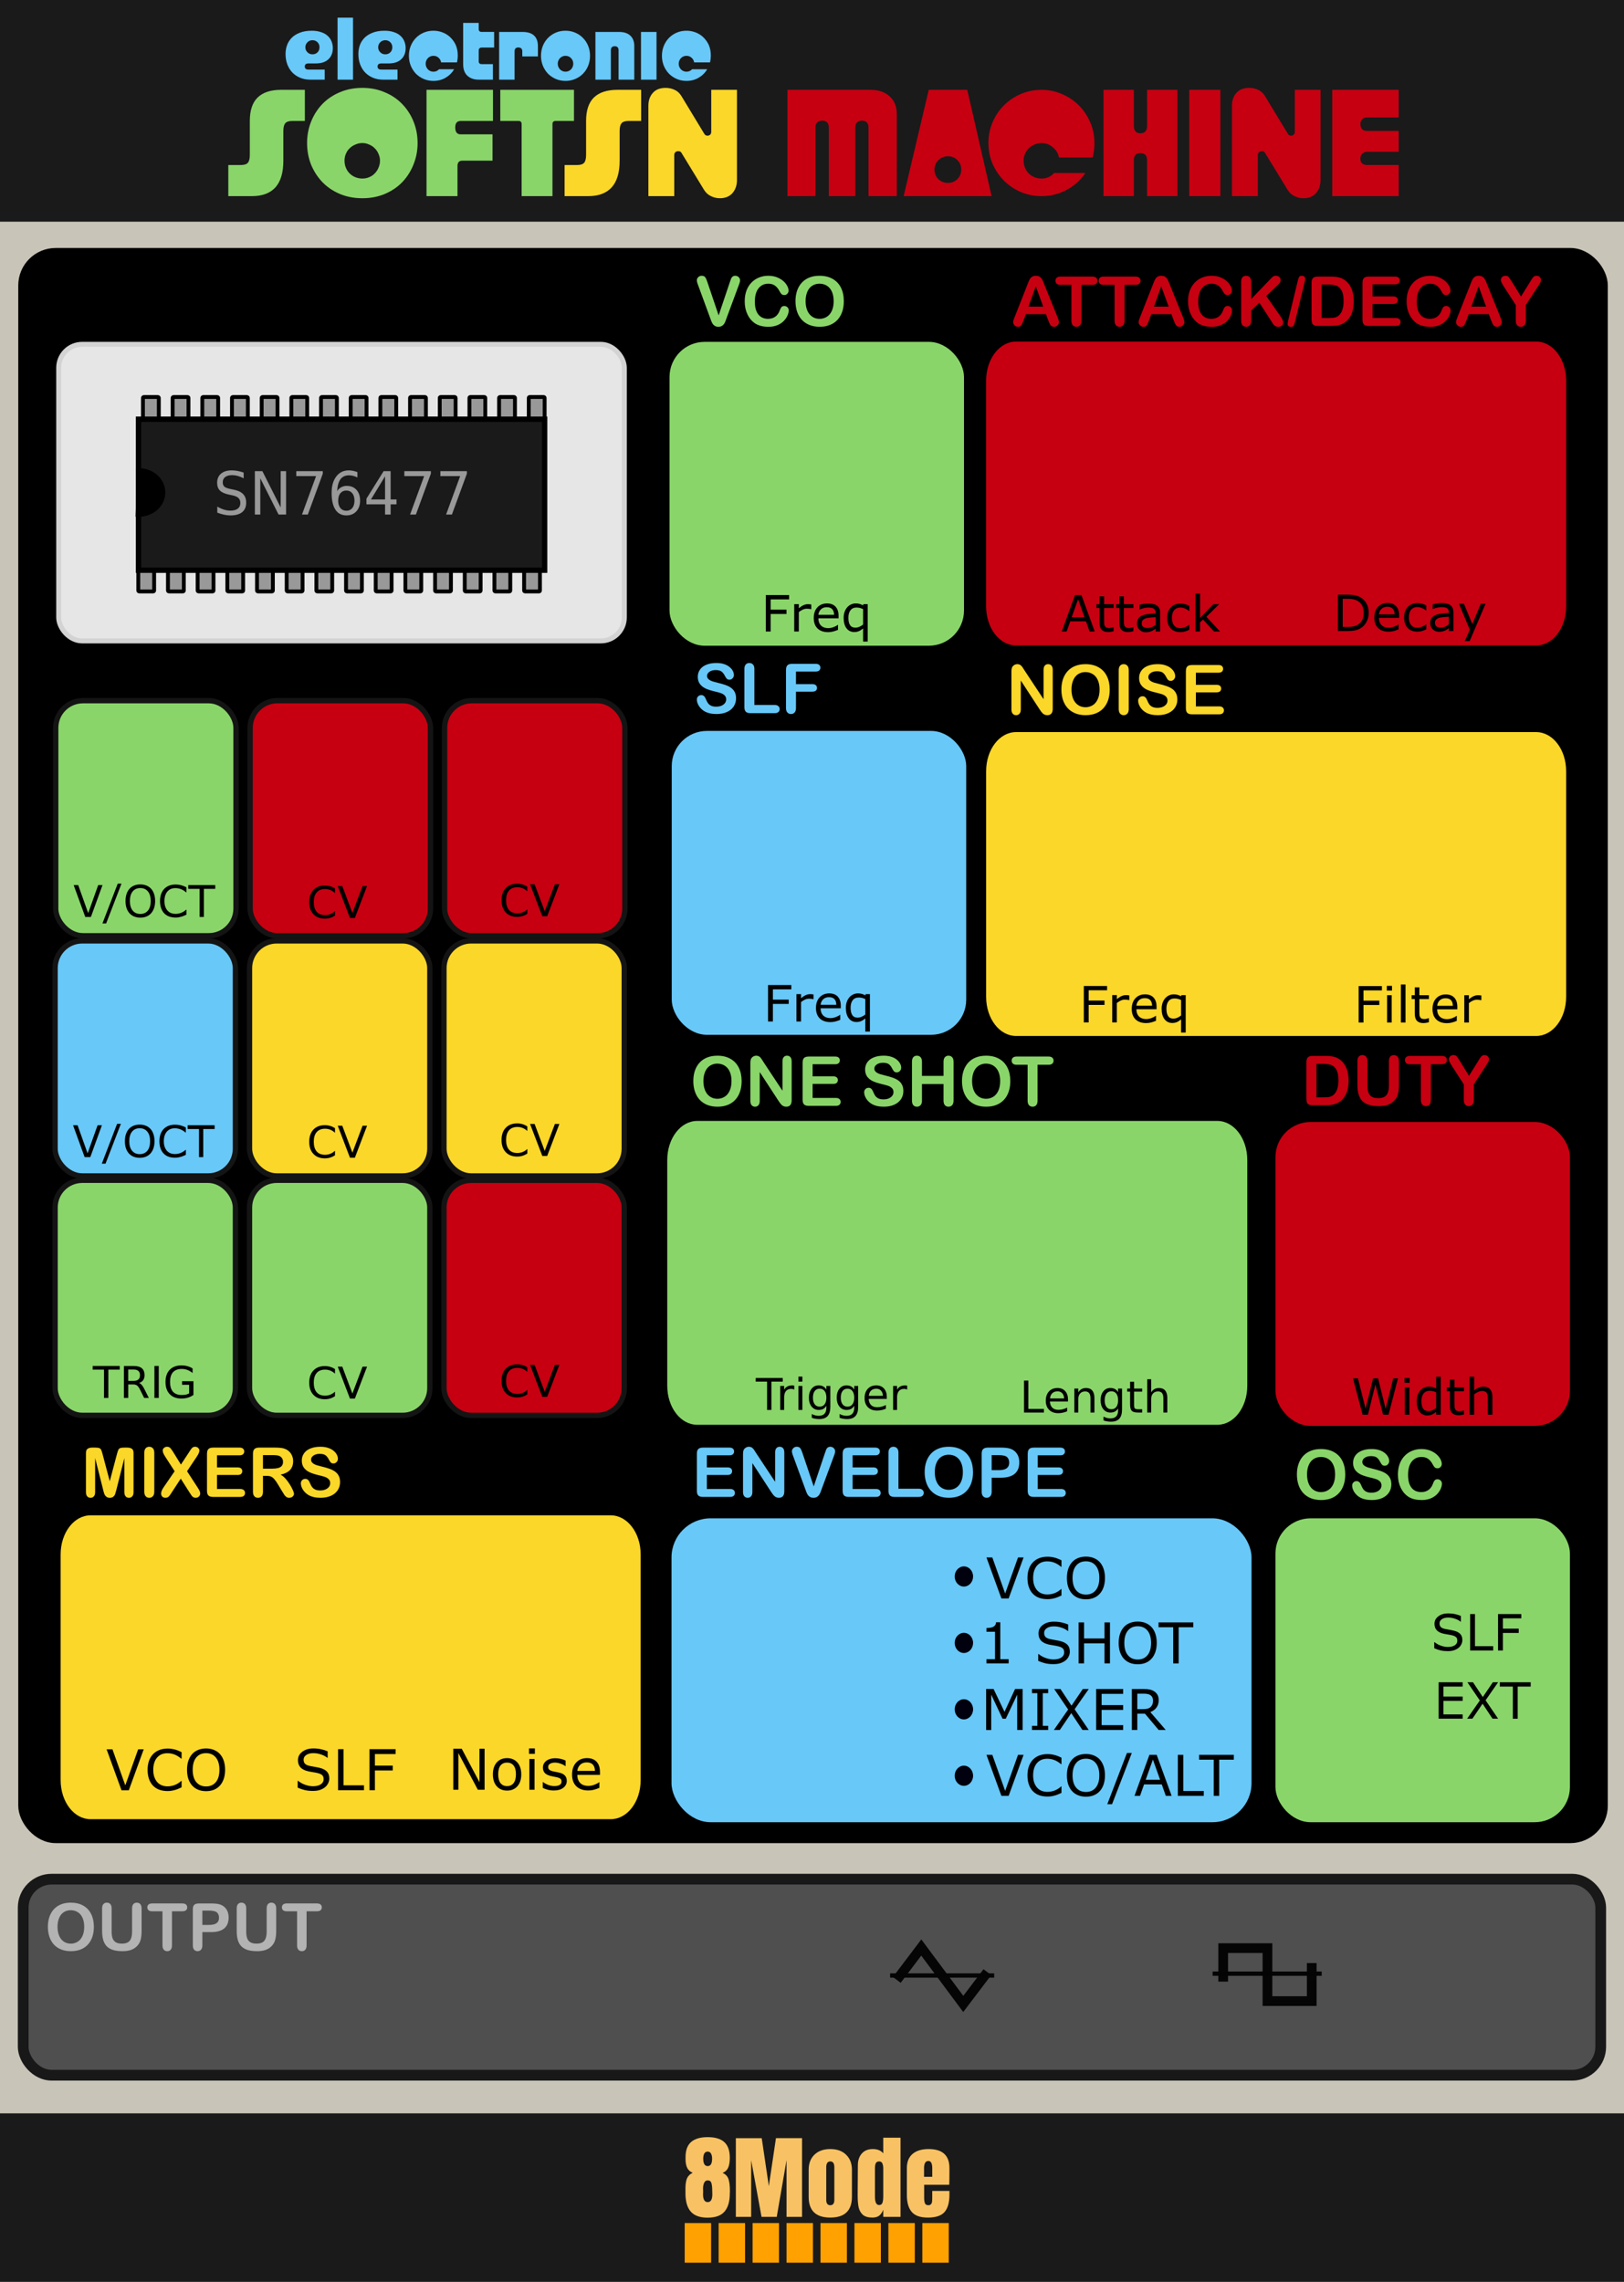 <?xml version="1.0" encoding="UTF-8" standalone="no"?>
<svg
   xmlns:dc="http://purl.org/dc/elements/1.1/"
   xmlns:cc="http://creativecommons.org/ns#"
   xmlns:rdf="http://www.w3.org/1999/02/22-rdf-syntax-ns#"
   xmlns:svg="http://www.w3.org/2000/svg"
   xmlns="http://www.w3.org/2000/svg"
   xmlns:sodipodi="http://sodipodi.sourceforge.net/DTD/sodipodi-0.dtd"
   xmlns:inkscape="http://www.inkscape.org/namespaces/inkscape"
   width="91.44mm"
   height="128.5mm"
   viewBox="0 0 91.44 128.5"
   version="1.1"
   id="svg1533"
   sodipodi:docname="SNsoft_Panel.svg"
   inkscape:version="0.92.3 (2405546, 2018-03-11)">
  <defs
     id="defs1537" />
  <sodipodi:namedview
     pagecolor="#ffffff"
     bordercolor="#666666"
     borderopacity="1"
     objecttolerance="10"
     gridtolerance="10"
     guidetolerance="10"
     inkscape:pageopacity="0"
     inkscape:pageshadow="2"
     inkscape:window-width="1853"
     inkscape:window-height="1025"
     id="namedview1535"
     showgrid="false"
     inkscape:zoom="1.7707523"
     inkscape:cx="172.8"
     inkscape:cy="242.83465"
     inkscape:window-x="67"
     inkscape:window-y="27"
     inkscape:window-maximized="1"
     inkscape:current-layer="g1351" />
  <g
     transform="translate(0 -168.5)"
     id="g1217">
    <path
       d="M-.43 168.283h92.227v128.7H-.429z"
       fill="#c8c4b7"
       fill-rule="evenodd"
       id="path1205" />
    <rect
       width="33.645"
       height="64.137"
       x="1.978"
       y="183.477"
       ry="2.378"
       fill="#ccc"
       id="rect1207" />
    <path
       fill="#ccc"
       d="M1.99 232.852h11.34v13.702H1.99z"
       id="path1209" />
    <rect
       width="89.202"
       height="89.519"
       x="1.177"
       y="182.612"
       ry="1.96"
       stroke="#000"
       stroke-width=".298"
       id="rect1211" />
    <rect
       width="0.52"
       height="0.614"
       x="7.881"
       y="190.25"
       ry="0.071"
       fill="#999"
       stroke="#000"
       stroke-width=".3"
       id="rect1213" />
    <rect
       width="2.173"
       height="1.512"
       x="7.881"
       y="190.25"
       ry="0.071"
       fill="#999"
       stroke="#000"
       stroke-width=".3"
       id="rect1215" />
  </g>
  <path
     fill="#1a1a1a"
     d="M-.43 118.996h92.66v9.488H-.43z"
     id="path1219" />
  <path
     d="M38.552 125.172h1.487v2.232h-1.487zM40.463 125.172h1.488v2.232h-1.488zM42.375 125.172h1.487v2.232h-1.487zM44.286 125.172h1.488v2.232h-1.488zM46.198 125.172h1.487v2.232h-1.487zM48.11 125.172h1.487v2.232h-1.488zM50.02 125.172h1.488v2.232h-1.487zM51.932 125.172h1.488v2.232h-1.488z"
     fill="#ffa100"
     id="path1221" />
  <g
     style="line-height:1.25"
     aria-label="8Mode"
     font-weight="400"
     font-size="37.394px"
     font-family="Anton"
     letter-spacing="0"
     word-spacing="0"
     fill="#f8c264"
     stroke-width=".265"
     id="g1225">
    <path
       style="-inkscape-font-specification:'Anton, Normal';font-variant-ligatures:normal;font-variant-caps:normal;font-variant-numeric:normal;font-feature-settings:normal;text-align:start"
       d="M39.846 124.87q-.656 0-.956-.346-.295-.346-.295-1.022v-.294q0-.35.089-.557.094-.206.322-.31-.216-.082-.311-.272-.095-.191-.095-.49v-.12q0-.577.312-.85.317-.274.934-.274.629 0 .935.279.311.278.311.882 0 .34-.089.552-.089.206-.317.3.256.113.334.355.078.237.078.686 0 .088-.006.113 0 .676-.295 1.022-.294.345-.95.345zm0-2.905q.25 0 .25-.423 0-.165-.06-.278-.056-.114-.19-.114-.133 0-.194.114-.056.113-.056.278 0 .423.25.423zm0 2.028q.262 0 .262-.439l-.006-.222q0-.252-.044-.407-.045-.155-.212-.155-.139 0-.2.14-.061.133-.061.335 0 .087.005.129v.04l-.005.14q0 .439.261.439zM41.432 124.823v-4.43h1.457l.4 2.702.401-2.703h1.469v4.431h-.873v-3.193l-.551 3.193h-.857l-.584-3.193v3.193zM46.75 124.864q-1.218 0-1.218-1.17v-1.517q0-.537.322-.851.329-.32.896-.32t.89.32q.328.314.328.85v1.517q0 1.171-1.218 1.171zm0-.696q.117 0 .172-.077.056-.078.056-.212v-1.847q0-.33-.228-.33t-.228.33v1.847q0 .134.056.212.055.077.172.077zM49.125 124.864q-.356 0-.54-.154-.177-.16-.238-.418-.056-.263-.056-.67l.011-1.703q0-.402.217-.655.223-.258.623-.258.395 0 .59.242v-.882h.973v4.457h-.973v-.402q-.084.221-.228.335-.14.108-.379.108zm.373-.706q.145 0 .19-.13.044-.133.044-.355v-1.579q0-.165-.05-.278-.05-.114-.178-.114-.145 0-.195.109-.045.103-.045.283v1.589q0 .475.234.475zM52.235 124.864q-.629 0-.901-.32-.273-.32-.273-.954v-1.516q0-.521.323-.795.322-.273.9-.273 1.174 0 1.174 1.068v.273q0 .413-.01.67h-1.413v.733q0 .196.044.31.045.108.19.108.11 0 .155-.062.05-.062.056-.14.01-.082.01-.237v-.366h.968v.217q0 .66-.278.975-.272.31-.945.31zm.256-2.295v-.485q0-.407-.217-.407-.245 0-.245.407v.485z"
       id="path1223" />
  </g>
  <path
     fill="#1a1a1a"
     d="M-.43-.217h92.47v12.7H-.43z"
     id="path1227" />
  <g
     aria-label="SOFTSN MACHINE"
     style="line-height:1.25;-inkscape-font-specification:'Crystal Radio Kit, Normal';font-variant-ligatures:normal;font-variant-caps:normal;font-variant-numeric:normal;font-feature-settings:normal;text-align:start"
     font-weight="400"
     font-size="8.467px"
     font-family="Crystal Radio Kit"
     letter-spacing="0"
     word-spacing="0"
     fill="#8ad56a"
     stroke-width=".265"
     id="g1235">
    <path
       d="M16.462 6.81q-.288 0-.398.128-.11.127-.11.44v1.676q0 1-.448 1.499-.45.49-1.313.49h-1.338V9.292h.703q.288 0 .398-.127.11-.127.11-.44V6.811q0-.89.44-1.321.45-.432 1.313-.432h1.346v1.753zM23.513 8.055q0 .635-.229 1.202-.22.56-.626.991-.407.423-.983.669-.575.245-1.27.245-.702 0-1.278-.245-.576-.246-.982-.669-.407-.432-.635-.99-.22-.568-.22-1.203 0-.643.228-1.21.229-.568.635-.991.415-.424.982-.66.576-.246 1.27-.246.686 0 1.253.245.576.237.983.66.414.424.643.991.229.568.229 1.211zm-2.117.99q0-.202-.085-.38-.076-.187-.211-.314-.127-.135-.314-.211-.177-.085-.38-.085-.212 0-.399.085-.186.076-.321.211-.136.127-.212.314-.076.178-.076.38 0 .212.076.399.076.186.212.321.135.136.321.212.187.076.398.076.204 0 .381-.076.187-.076.314-.212.135-.135.211-.321.085-.187.085-.398zM27.732 9.046h-1.693q-.153 0-.22.084-.06.077-.06.212v1.702h-1.744V5.058h3.742v1.753h-1.82q-.305 0-.305.364 0 .39.305.39h1.795zM32.318 6.81h-1.033q-.178 0-.178.178v4.056h-1.736V6.988q0-.177-.169-.177h-1.033V5.058h4.149z"
       style="-inkscape-font-specification:'Crystal Radio Kit, Normal';font-variant-ligatures:normal;font-variant-caps:normal;font-variant-numeric:normal;font-feature-settings:normal;text-align:start"
       id="path1229" />
    <path
       d="M35.397 6.81q-.288 0-.398.128-.11.127-.11.44v1.676q0 1-.45 1.499-.448.49-1.312.49H31.79V9.292h.702q.288 0 .398-.127.11-.127.11-.44V6.811q0-.89.44-1.321.45-.432 1.313-.432H36.1v1.753zM41.495 10.146q0 .432-.254.729-.254.287-.711.287-.263 0-.5-.118-.237-.11-.39-.356l-1.27-2.083q-.05-.093-.177-.093-.102 0-.17.06-.059.059-.059.169v2.303h-1.456V5.947q0-.432.246-.711.245-.288.728-.288.27 0 .5.11.236.102.389.356l1.287 2.125q.06.101.178.101.076 0 .144-.05.067-.06.067-.17V5.058h1.448z"
       style="-inkscape-font-specification:'Crystal Radio Kit, Normal';font-variant-ligatures:normal;font-variant-caps:normal;font-variant-numeric:normal;font-feature-settings:normal;text-align:start"
       fill="#fbd729"
       id="path1231" />
    <path
       d="M50.494 11.044h-1.592V7.192q0-.398-.373-.398-.372 0-.372.398v3.852h-1.49V7.192q0-.398-.381-.398-.373 0-.373.398v3.852h-1.575V5.058h4.69q.653 0 1.06.364.406.364.406 1zM55.833 11.044H50.88l1.414-5.986h2.168zm-1.71-1.499q0-.321-.22-.533-.212-.212-.533-.212-.314 0-.534.22-.22.212-.22.525 0 .322.22.542.22.212.534.212.321 0 .533-.212.22-.22.22-.542zM61.623 8.055q0 .423-.101.813h-1.897q-.06-.347-.347-.576-.28-.237-.635-.237-.212 0-.398.085-.186.076-.322.211-.135.127-.211.314-.077.178-.077.38 0 .212.077.399.076.186.211.321.136.136.322.212.186.076.398.076.432 0 .711-.313h1.761q-.432.627-1.084.965-.643.339-1.388.339-.627 0-1.177-.237-.542-.237-.948-.644-.398-.406-.635-.948-.229-.542-.229-1.16 0-.635.237-1.177.237-.55.644-.956.415-.407.956-.635.542-.229 1.152-.229.61 0 1.151.237.542.229.949.635.406.406.643.957.237.542.237 1.168zM66.297 11.044h-1.71V9.02q0-.398-.373-.398-.372 0-.372.398v2.024h-1.71V5.058h1.71v2.023q0 .424.372.424.373 0 .373-.424V5.058h1.71zM68.713 11.044H66.96V5.058h1.753zM74.353 10.146q0 .432-.254.729-.254.287-.711.287-.263 0-.5-.118-.237-.11-.39-.356l-1.27-2.083q-.05-.093-.177-.093-.102 0-.17.06-.059.059-.059.169v2.303h-1.456V5.947q0-.432.246-.711.245-.288.728-.288.27 0 .5.11.236.102.389.356l1.287 2.125q.059.101.178.101.076 0 .143-.05.068-.06.068-.17V5.058h1.448zM78.756 11.044h-3.742V5.058h3.742v1.558h-1.804q-.169 0-.262.11-.093.101-.093.254 0 .16.084.28.094.11.271.11h1.804v1.176h-1.77q-.17 0-.28.102-.11.101-.11.28 0 .363.39.363h1.77z"
       style="-inkscape-font-specification:'Crystal Radio Kit, Normal';font-variant-ligatures:normal;font-variant-caps:normal;font-variant-numeric:normal;font-feature-settings:normal;text-align:start"
       fill="#c60011"
       id="path1233" />
  </g>
  <g
     aria-label="electronic"
     style="line-height:1.25"
     font-weight="400"
     font-size="4.939px"
     font-family="Crystal Radio Kit"
     letter-spacing="0"
     word-spacing="0"
     fill="#68c8f8"
     stroke-width=".265"
     id="g1239">
    <path
       d="M18.74 2.708q0 .4-.252.632-.247.232-.706.232h-.41q-.212 0-.212.173t.212.173h.909v.568h-.815q-.301 0-.558-.104-.252-.103-.44-.291-.182-.188-.286-.454-.104-.272-.104-.598 0-.247.08-.484.083-.237.26-.42.179-.183.46-.291.282-.114.677-.114.301 0 .523.08.228.073.37.207.149.133.218.31.074.179.074.381zm-.75-.044q0-.173-.114-.287-.114-.113-.287-.113-.079 0-.153.03-.069.029-.123.083-.054.054-.089.129-.03.074-.03.158t.03.158q.035.069.089.123.054.054.123.084.074.03.153.03.173 0 .287-.109.113-.114.113-.286zM19.877 4.486h-.87V.994h.87zM22.84 2.708q0 .4-.252.632-.247.232-.706.232h-.41q-.213 0-.213.173t.213.173h.909v.568h-.815q-.302 0-.558-.104-.252-.103-.44-.291-.183-.188-.286-.454-.104-.272-.104-.598 0-.247.079-.484.084-.237.262-.42.177-.183.459-.291.281-.114.677-.114.3 0 .523.08.227.073.37.207.149.133.218.31.074.179.074.381zm-.75-.044q0-.173-.114-.287-.114-.113-.287-.113-.079 0-.153.03-.07.029-.123.083-.055.054-.09.129-.029.074-.029.158t.03.158q.034.069.089.123.054.054.123.084.074.03.153.03.173 0 .287-.109.113-.114.113-.286zM25.67 2.555q.055.138.08.276.024.139.024.282 0 .202-.044.4h-.894q-.025-.158-.143-.262-.119-.108-.292-.108-.088 0-.168.034-.079.035-.138.094-.06.06-.094.143-.034.08-.034.173 0 .094.034.178.035.079.094.143.06.06.138.094.08.035.168.035.1 0 .178-.035.084-.04.143-.104h.85q-.178.302-.484.48-.301.177-.687.177-.291 0-.543-.108-.252-.11-.44-.297-.182-.192-.29-.45-.105-.261-.105-.557 0-.302.104-.558.104-.257.287-.445.187-.193.44-.301.251-.109.547-.109.223 0 .415.06.198.059.36.167.164.109.287.262.129.153.208.336zM27.753 4.486h-.8q-.39 0-.633-.217-.242-.223-.242-.657V1.29h.875v.345q0 .163.173.163h.696v.88h-.696q-.173 0-.173.172v.598q0 .163.173.163h.627zM30.287 3.177h-.879v-.286q0-.218-.227-.218-.208 0-.208.218v1.595h-.869V1.799h1.314q.444 0 .657.208.212.202.212.582zM33.222 3.143q0 .296-.104.558-.104.257-.292.45-.182.187-.44.296-.251.108-.547.108-.292 0-.544-.108-.251-.11-.44-.297-.182-.192-.29-.45-.104-.261-.104-.557 0-.302.103-.558.104-.257.287-.445.188-.193.44-.301.251-.109.548-.109.296 0 .548.109.257.108.44.301.187.188.29.445.105.256.105.558zm-.944.444q0-.188-.128-.316-.124-.128-.311-.128-.09 0-.168.034-.08.035-.139.094-.059.06-.093.143-.035.08-.035.173 0 .094.035.178.034.079.093.143.06.06.139.094.079.035.168.035.094 0 .173-.035.079-.035.138-.094.06-.064.094-.143.034-.084.034-.178zM35.713 4.486h-.884v-1.65q0-.232-.217-.232t-.217.232v1.65h-.87V1.799h1.334q.41 0 .632.208.222.207.222.582zM36.965 4.486h-.874V1.799h.874zM39.918 2.555q.055.138.08.276.024.139.024.282 0 .202-.044.4h-.894q-.025-.158-.144-.262-.118-.108-.291-.108-.089 0-.168.034-.079.035-.138.094-.06.06-.094.143-.035.08-.035.173 0 .094.035.178.034.079.094.143.059.06.138.094.079.035.168.035.099 0 .178-.035.084-.04.143-.104h.85q-.178.302-.485.48-.3.177-.686.177-.291 0-.543-.108-.252-.11-.44-.297-.183-.192-.291-.45-.104-.261-.104-.557 0-.302.104-.558.103-.257.286-.445.188-.193.44-.301.252-.109.548-.109.222 0 .415.06.197.059.36.167.163.109.287.262.128.153.207.336z"
       style="-inkscape-font-specification:'Crystal Radio Kit, Normal';font-variant-ligatures:normal;font-variant-caps:normal;font-variant-numeric:normal;font-feature-settings:normal;text-align:start"
       id="path1237" />
  </g>
  <path
     d="M5.1 85.323h29.287c.934 0 1.686.983 1.686 2.203v12.704c0 1.22-.752 2.203-1.686 2.203H5.1c-.934 0-1.686-.982-1.686-2.203V87.526c0-1.22.752-2.203 1.686-2.203z"
     fill="#fbd729"
     id="path1241" />
  <g
     aria-label="VCO"
     style="line-height:1.25"
     font-weight="400"
     font-size="3.175px"
     font-family="sans-serif"
     letter-spacing="0"
     word-spacing="0"
     stroke-width=".265"
     id="g1245">
    <path
       d="M8.092 98.497l-.84 2.309h-.41l-.84-2.309h.329l.724 2.031.724-2.03zM10.225 100.638l-.155.07q-.068.033-.18.068-.094.03-.206.05-.11.022-.243.022-.251 0-.458-.07-.204-.071-.356-.222-.149-.147-.233-.373-.083-.228-.083-.53 0-.284.08-.51.08-.224.233-.379.147-.15.355-.23.21-.078.463-.078.186 0 .37.044.187.045.413.159v.364h-.023q-.19-.16-.378-.233-.188-.072-.402-.072-.175 0-.316.057-.14.056-.25.175-.107.116-.167.295-.059.176-.059.409 0 .243.065.418.067.176.17.286.11.114.253.17.146.055.307.055.222 0 .416-.076.194-.076.363-.228h.021zM12.383 98.763q.141.155.216.38.076.224.076.51 0 .285-.078.511-.076.225-.214.375-.142.157-.338.236-.193.079-.443.079-.243 0-.443-.08-.199-.081-.338-.235-.14-.153-.216-.377-.074-.223-.074-.51 0-.282.074-.505.074-.225.217-.384.137-.152.338-.233.203-.08.442-.08.248 0 .445.082.198.08.336.23zm-.028.89q0-.45-.201-.694-.202-.245-.55-.245-.352 0-.554.245-.2.244-.2.693 0 .455.205.696.204.24.548.24.345 0 .548-.24.204-.241.204-.696z"
       style="-inkscape-font-specification:'sans-serif, Normal';font-variant-ligatures:normal;font-variant-caps:normal;font-variant-numeric:normal;font-feature-settings:normal;text-align:start"
       id="path1243" />
  </g>
  <g
     aria-label="SLF"
     style="line-height:1.25"
     font-weight="400"
     font-size="3.175px"
     font-family="sans-serif"
     letter-spacing="0"
     word-spacing="0"
     stroke-width=".265"
     id="g1249">
    <path
       d="M18.542 100.14q0 .136-.064.267-.062.132-.175.224-.124.099-.29.155-.164.055-.397.055-.25 0-.45-.046-.198-.047-.404-.138v-.385h.022q.175.146.404.225.23.08.431.08.285 0 .444-.108.16-.107.16-.285 0-.153-.077-.226-.074-.073-.228-.113-.116-.031-.252-.052-.135-.02-.287-.05-.307-.066-.456-.222-.147-.159-.147-.411 0-.29.245-.475.245-.186.621-.186.244 0 .447.047.203.046.36.115v.362h-.022q-.132-.111-.347-.184-.214-.075-.44-.075-.246 0-.396.103-.149.102-.149.263 0 .144.075.227.074.082.262.125.099.022.282.053.183.03.31.063.257.069.387.207.13.138.13.386zM20.495 100.8h-1.46V98.49h.307v2.036h1.153zM22.276 98.764H21.11v.651h1.003v.273h-1.003v1.112h-.307V98.49h1.474z"
       style="-inkscape-font-specification:'sans-serif, Normal';font-variant-ligatures:normal;font-variant-caps:normal;font-variant-numeric:normal;font-feature-settings:normal;text-align:start"
       id="path1247" />
  </g>
  <g
     aria-label="Noise"
     style="line-height:1.25"
     font-weight="400"
     font-size="3.175px"
     font-family="sans-serif"
     letter-spacing="0"
     word-spacing="0"
     stroke-width=".265"
     id="g1253">
    <path
       d="M27.284 100.773h-.38l-1.095-2.065v2.065h-.287v-2.308h.476l.999 1.885v-1.885h.287zM29.35 99.908q0 .423-.217.668-.217.245-.581.245-.368 0-.585-.245-.215-.245-.215-.668 0-.423.215-.668.217-.246.585-.246.364 0 .581.246.217.245.217.668zm-.3 0q0-.336-.132-.499-.132-.164-.366-.164-.237 0-.37.164-.13.163-.13.5 0 .325.132.494.132.167.368.167.232 0 .364-.166.133-.167.133-.496zM30.116 98.752h-.329v-.303h.329zm-.019 2.021h-.291v-1.731h.291zM31.914 100.274q0 .237-.197.39-.195.151-.534.151-.193 0-.354-.045-.16-.046-.268-.1v-.328h.015q.138.104.307.166.17.06.324.06.193 0 .301-.061.109-.062.109-.196 0-.102-.06-.155-.058-.052-.226-.09-.062-.014-.162-.032-.1-.019-.182-.04-.228-.061-.324-.177-.094-.118-.094-.289 0-.107.043-.201.045-.095.135-.17.087-.072.22-.114.135-.043.3-.043.156 0 .314.038.16.038.265.092v.312h-.015q-.112-.083-.272-.138-.16-.058-.313-.058-.16 0-.27.062-.11.06-.11.182 0 .107.067.16.065.055.21.09.081.018.18.036.101.019.168.035.203.046.313.16.11.114.11.303zM33.782 99.938h-1.275q0 .16.048.279.048.118.131.193.08.075.191.112.112.037.245.037.177 0 .355-.07.18-.07.256-.139h.015v.318q-.147.062-.3.104-.154.042-.323.042-.43 0-.673-.233-.242-.234-.242-.664 0-.424.231-.674.233-.25.611-.25.35 0 .54.205.19.205.19.582zm-.283-.224q-.002-.229-.117-.355-.113-.125-.345-.125-.234 0-.374.138-.138.138-.156.342z"
       style="-inkscape-font-specification:'sans-serif, Normal';font-variant-ligatures:normal;font-variant-caps:normal;font-variant-numeric:normal;font-feature-settings:normal;text-align:start"
       id="path1251" />
  </g>
  <path
     d="M57.21 41.222h29.286c.934 0 1.686.983 1.686 2.203V56.13c0 1.22-.752 2.202-1.686 2.202H57.21c-.934 0-1.685-.982-1.685-2.202V43.425c0-1.22.751-2.203 1.685-2.203z"
     fill="#fbd729"
     id="path1255" />
  <g
     stroke="#141414"
     stroke-width=".3"
     id="g1275">
    <rect
       width="10.154"
       height="13.236"
       x="25.031"
       y="39.453"
       ry="1.531"
       fill="#c60011"
       id="rect1257" />
    <rect
       width="10.154"
       height="13.236"
       x="24.996"
       y="66.459"
       ry="1.531"
       fill="#c60011"
       id="rect1259" />
    <rect
       width="10.154"
       height="13.236"
       x="3.101"
       y="66.458"
       ry="1.531"
       fill="#8ad56a"
       id="rect1261" />
    <rect
       width="10.154"
       height="13.236"
       x="14.049"
       y="66.458"
       ry="1.531"
       fill="#8ad56a"
       id="rect1263" />
    <rect
       width="10.154"
       height="13.236"
       x="3.136"
       y="39.453"
       ry="1.531"
       fill="#8ad56a"
       id="rect1265" />
    <rect
       width="10.154"
       height="13.236"
       x="14.083"
       y="39.453"
       ry="1.531"
       fill="#c60011"
       id="rect1267" />
    <rect
       width="10.154"
       height="13.236"
       x="24.996"
       y="52.977"
       ry="1.531"
       fill="#fbd729"
       id="rect1269" />
    <rect
       width="10.154"
       height="13.236"
       x="3.101"
       y="52.977"
       ry="1.531"
       fill="#68c8f8"
       id="rect1271" />
    <rect
       width="10.154"
       height="13.236"
       x="14.049"
       y="52.977"
       ry="1.531"
       fill="#fbd729"
       id="rect1273" />
  </g>
  <g
     id="g1303">
    <rect
       width="32.658"
       height="17.11"
       x="37.81"
       y="85.492"
       ry="2.203"
       fill="#68c8f8"
       id="rect1277" />
    <g
       aria-label="VCO"
       style="line-height:1.25"
       font-weight="400"
       font-size="3.175px"
       font-family="sans-serif"
       letter-spacing="0"
       word-spacing="0"
       stroke-width=".265"
       id="g1281">
      <path
         d="M57.633 87.695l-.84 2.308h-.41l-.84-2.308h.33l.723 2.03.724-2.03zM59.767 89.836q-.086.037-.155.07-.069.032-.18.068-.095.03-.206.05-.11.02-.244.02-.251 0-.457-.069-.205-.071-.357-.222-.149-.147-.232-.373-.084-.228-.084-.529 0-.285.08-.51.081-.225.233-.38.147-.15.355-.23.21-.078.464-.078.186 0 .37.045.186.045.413.158v.364h-.024q-.19-.16-.378-.232-.187-.073-.401-.073-.176 0-.317.057-.14.056-.25.175-.106.117-.167.295-.059.177-.059.41 0 .243.065.418.067.175.171.285.109.115.253.17.145.055.307.055.221 0 .415-.076.194-.076.363-.228h.022zM61.925 87.96q.14.155.215.38.076.224.076.51 0 .285-.077.511-.076.225-.214.375-.143.157-.338.236-.194.08-.444.08-.243 0-.443-.081-.199-.081-.338-.235-.14-.153-.216-.376-.074-.224-.074-.51 0-.282.074-.506.075-.225.217-.384.137-.152.338-.233.204-.08.442-.08.248 0 .445.082.199.08.337.23zm-.028.89q0-.45-.202-.693-.201-.245-.55-.245-.352 0-.554.245-.2.243-.2.693 0 .454.205.696.205.24.549.24.344 0 .547-.24.205-.242.205-.696z"
         style="-inkscape-font-specification:'sans-serif, Normal';font-variant-ligatures:normal;font-variant-caps:normal;font-variant-numeric:normal;font-feature-settings:normal;text-align:start"
         id="path1279" />
    </g>
    <g
       aria-label="MIXER"
       style="line-height:1.25"
       font-weight="400"
       font-size="3.175px"
       font-family="sans-serif"
       letter-spacing="0"
       word-spacing="0"
       stroke-width=".265"
       id="g1285">
      <path
         d="M57.58 97.41h-.307v-1.989l-.641 1.353h-.183l-.638-1.353v1.99h-.286V95.1h.418l.616 1.286.595-1.285h.426zM59.017 97.41h-.911v-.236h.302v-1.837h-.302v-.235h.911v.235h-.302v1.837h.302zM61.304 95.102l-.797 1.14.796 1.168h-.355l-.63-.95-.645.95h-.335l.805-1.153-.786-1.155h.353l.622.938.636-.938zM63.24 97.41h-1.52v-2.308h1.52v.273h-1.213v.632h1.213v.273h-1.213v.857h1.213zM65.639 97.41h-.399l-.772-.918h-.432v.918h-.307v-2.308h.646q.21 0 .35.028.139.026.25.096.126.079.196.2.07.12.07.304 0 .25-.125.418-.125.168-.345.253zm-.718-1.659q0-.099-.036-.175-.034-.077-.114-.13-.067-.045-.159-.062-.091-.019-.215-.019h-.361v.872h.31q.146 0 .254-.025.109-.027.185-.096.07-.066.102-.15.034-.085.034-.215z"
         style="-inkscape-font-specification:'sans-serif, Normal';font-variant-ligatures:normal;font-variant-caps:normal;font-variant-numeric:normal;font-feature-settings:normal;text-align:start"
         id="path1283" />
    </g>
    <g
       aria-label="1 SHOT"
       style="line-height:1.25"
       font-weight="400"
       font-size="3.175px"
       font-family="sans-serif"
       letter-spacing="0"
       word-spacing="0"
       stroke-width=".265"
       id="g1289">
      <path
         d="M56.793 93.66h-1.25v-.235h.481v-1.547h-.48v-.211q.097 0 .209-.016.112-.017.169-.048.071-.039.112-.097.041-.06.048-.162h.24v2.08h.471zM60.238 93.002q0 .135-.064.266-.062.132-.175.224-.124.099-.29.155-.164.055-.397.055-.25 0-.45-.046-.198-.047-.404-.138v-.385h.022q.175.146.405.225.229.08.43.08.286 0 .444-.108.16-.107.16-.285 0-.153-.076-.226-.075-.073-.228-.113-.117-.031-.253-.052-.135-.02-.287-.05-.307-.066-.456-.222-.147-.159-.147-.411 0-.29.245-.475.245-.186.622-.186.243 0 .446.047.203.046.36.114v.363h-.022q-.132-.111-.347-.184-.214-.075-.439-.075-.246 0-.397.103-.149.102-.149.263 0 .144.075.227.074.082.262.125.1.022.282.053.183.03.31.063.257.069.388.207.13.138.13.386zM62.497 93.66h-.307v-1.13h-1.152v1.13h-.307v-2.308h.307v.906h1.152v-.906h.307zM64.84 91.617q.14.155.215.38.076.225.076.51 0 .285-.078.512-.076.225-.214.375-.142.157-.338.236-.194.079-.443.079-.244 0-.444-.08-.198-.082-.338-.235-.139-.154-.215-.377-.074-.223-.074-.51 0-.282.074-.505.074-.225.217-.385.136-.152.338-.232.203-.08.442-.08.248 0 .445.081.198.081.336.231zm-.029.89q0-.45-.201-.693-.202-.245-.55-.245-.353 0-.554.245-.2.244-.2.693 0 .454.205.696.204.24.548.24.345 0 .548-.24.204-.242.204-.696zM67.19 91.625h-.825v2.036h-.307v-2.036h-.825v-.273h1.956z"
         style="-inkscape-font-specification:'sans-serif, Normal';font-variant-ligatures:normal;font-variant-caps:normal;font-variant-numeric:normal;font-feature-settings:normal;text-align:start"
         id="path1287" />
    </g>
    <g
       aria-label="VCO/ALT"
       style="line-height:1.25"
       font-weight="400"
       font-size="3.175px"
       font-family="sans-serif"
       letter-spacing="0"
       word-spacing="0"
       stroke-width=".265"
       id="g1293">
      <path
         d="M57.633 98.809l-.84 2.308h-.41l-.84-2.308h.33l.723 2.03.724-2.03zM59.767 100.95q-.086.037-.155.07-.069.032-.18.068-.095.029-.206.05-.11.02-.244.02-.251 0-.457-.069-.205-.071-.357-.222-.149-.147-.232-.373-.084-.228-.084-.529 0-.285.08-.51.081-.225.233-.38.147-.15.355-.23.21-.078.464-.078.186 0 .37.045.186.045.413.158v.364h-.024q-.19-.16-.378-.232-.187-.073-.401-.073-.176 0-.317.057-.14.056-.25.175-.106.117-.167.295-.059.177-.059.41 0 .242.065.418.067.175.171.285.109.115.253.17.145.055.307.055.221 0 .415-.076.194-.076.363-.228h.022zM61.925 99.074q.14.155.215.38.076.224.076.51 0 .285-.077.511-.076.225-.214.375-.143.157-.338.236-.194.08-.444.08-.243 0-.443-.082-.199-.08-.338-.234-.14-.153-.216-.376-.074-.224-.074-.51 0-.283.074-.506.075-.225.217-.384.137-.152.338-.233.204-.08.442-.08.248 0 .445.082.199.08.337.23zm-.028.89q0-.45-.202-.693-.201-.245-.55-.245-.352 0-.554.245-.2.243-.2.693 0 .454.205.696.205.24.549.24.344 0 .547-.24.205-.242.205-.696zM63.726 98.705l-1.111 2.883h-.269l1.107-2.883zM65.968 101.117h-.327l-.227-.643h-.998l-.226.643h-.312l.84-2.308h.41zm-.648-.907l-.405-1.133-.406 1.133zM67.779 101.117h-1.46v-2.308h.306v2.035h1.154zM69.471 99.081h-.824v2.036h-.307v-2.036h-.825v-.272h1.956z"
         style="-inkscape-font-specification:'sans-serif, Normal';font-variant-ligatures:normal;font-variant-caps:normal;font-variant-numeric:normal;font-feature-settings:normal;text-align:start"
         id="path1291" />
    </g>
    <ellipse
       cx="54.272"
       cy="88.766"
       rx="0.518"
       ry="0.568"
       fill="#00000e"
       id="ellipse1295" />
    <ellipse
       cx="54.272"
       cy="92.506"
       rx="0.518"
       ry="0.568"
       fill="#00000e"
       id="ellipse1297" />
    <ellipse
       cx="54.272"
       cy="96.246"
       rx="0.518"
       ry="0.568"
       fill="#00000e"
       id="ellipse1299" />
    <ellipse
       cx="54.272"
       cy="99.986"
       rx="0.518"
       ry="0.568"
       fill="#00000e"
       id="ellipse1301" />
  </g>
  <g
     fill="#8ad56a"
     id="g1309">
    <rect
       width="16.58"
       height="17.11"
       x="37.698"
       y="19.249"
       ry="1.979"
       id="rect1305" />
    <rect
       width="16.58"
       height="17.11"
       x="71.815"
       y="85.492"
       ry="1.979"
       id="rect1307" />
  </g>
  <g
     id="g1317">
    <rect
       width="16.58"
       height="17.11"
       x="37.823"
       y="41.156"
       ry="1.979"
       fill="#68c8f8"
       id="rect1311" />
    <g
       aria-label="V/OCT"
       style="line-height:1.25"
       font-weight="400"
       font-size="2.469px"
       font-family="sans-serif"
       letter-spacing="0"
       word-spacing="0"
       stroke-width=".265"
       id="g1315">
      <path
         d="M5.738 63.36l-.654 1.794h-.318l-.653-1.795h.255l.563 1.58.563-1.58zM6.806 63.278l-.864 2.243h-.209l.861-2.243zM8.473 63.565q.11.12.167.296.06.174.06.396 0 .222-.06.398-.06.175-.167.292-.111.122-.263.183-.15.062-.345.062-.19 0-.345-.063-.154-.063-.263-.182-.108-.12-.167-.293-.058-.174-.058-.397 0-.22.058-.393.058-.175.168-.299.107-.118.263-.18.158-.063.344-.063.193 0 .346.064.154.062.262.18zm-.022.692q0-.35-.157-.539-.157-.19-.428-.19-.274 0-.43.19-.156.19-.156.54 0 .353.16.54.158.188.426.188t.426-.187q.159-.188.159-.542zM10.465 65.024l-.12.054q-.054.026-.14.054-.074.022-.161.038-.086.017-.19.017-.195 0-.355-.054-.16-.056-.278-.173-.115-.114-.18-.29-.065-.178-.065-.411 0-.222.062-.397.063-.175.181-.296.115-.117.276-.178.163-.061.36-.061.145 0 .289.034.145.035.32.123v.284h-.017q-.149-.124-.295-.181-.146-.057-.312-.057-.136 0-.246.045-.108.043-.194.136-.083.09-.13.23-.046.137-.046.318 0 .189.05.325.052.136.133.222.085.09.197.133.113.042.238.042.173 0 .324-.06.15-.058.282-.176h.017zM12.085 63.571h-.641v1.583h-.239v-1.583h-.641v-.212h1.521z"
         style="-inkscape-font-specification:'sans-serif, Normal';font-variant-ligatures:normal;font-variant-caps:normal;font-variant-numeric:normal;font-feature-settings:normal;text-align:start"
         id="path1313" />
    </g>
  </g>
  <g
     id="g1321">
    <rect
       width="16.58"
       height="17.11"
       x="71.816"
       y="63.176"
       ry="1.979"
       fill="#c60011"
       id="rect1319" />
  </g>
  <g
     id="g1331">
    <path
       d="M39.256 63.116h29.287c.934 0 1.686.983 1.686 2.203v12.705c0 1.22-.752 2.202-1.686 2.202H39.256c-.934 0-1.686-.982-1.686-2.202V65.319c0-1.22.752-2.203 1.686-2.203z"
       fill="#8ad56a"
       id="path1323" />
    <path
       d="M57.21 19.233h29.287c.934 0 1.685.983 1.685 2.203V34.14c0 1.22-.751 2.203-1.685 2.203H57.21c-.934 0-1.686-.982-1.686-2.203V21.436c0-1.22.752-2.203 1.686-2.203z"
       fill="#c60011"
       id="path1325" />
    <g
       aria-label="Length"
       style="line-height:1.25"
       font-weight="400"
       font-size="2.469px"
       font-family="sans-serif"
       letter-spacing="0"
       word-spacing="0"
       stroke-width=".265"
       id="g1329">
      <path
         d="M57.658 77.736h.244v1.595h.877v.205h-1.12zM60.135 78.805v.109h-1.02q.014.229.137.35.125.119.345.119.128 0 .247-.032.121-.03.24-.094v.21q-.12.05-.246.077-.125.027-.254.027-.323 0-.512-.188t-.189-.509q0-.332.179-.526.18-.195.483-.195.273 0 .43.176.16.175.16.476zm-.222-.065q-.002-.182-.102-.29-.1-.109-.263-.109-.186 0-.298.105-.11.105-.128.295zM61.622 78.72v.816H61.4v-.808q0-.192-.075-.287-.075-.095-.224-.095-.18 0-.283.114-.104.115-.104.313v.763h-.223v-1.35h.223v.21q.08-.122.187-.183.108-.06.25-.06.232 0 .351.145.12.143.12.423zM62.955 78.845q0-.241-.1-.374-.099-.132-.278-.132-.179 0-.279.132-.099.133-.099.374 0 .24.1.373.1.132.278.132.18 0 .278-.132.1-.133.1-.373zm.222.523q0 .345-.153.513-.153.169-.469.169-.117 0-.22-.018-.104-.017-.202-.054v-.215q.098.053.193.078t.194.025q.218 0 .327-.114.108-.114.108-.344v-.11q-.068.12-.176.179-.107.059-.256.059-.249 0-.4-.19-.153-.189-.153-.501 0-.313.152-.503t.4-.19q.15 0 .257.06.108.06.176.178v-.205h.222zM63.854 77.802v.383h.457v.173h-.457v.733q0 .165.044.212.046.047.185.047h.228v.186h-.228q-.257 0-.355-.095-.097-.097-.097-.35v-.733h-.163v-.173h.163v-.383zM65.726 78.72v.816h-.222v-.808q0-.192-.074-.287-.075-.095-.225-.095-.18 0-.283.114-.104.115-.104.313v.763h-.223V77.66h.223v.735q.08-.122.187-.182.109-.06.25-.06.233 0 .352.145.12.143.12.423z"
         style="-inkscape-font-specification:'sans-serif, Normal';font-variant-ligatures:normal;font-variant-caps:normal;font-variant-numeric:normal;font-feature-settings:normal;text-align:start"
         id="path1327" />
    </g>
  </g>
  <g
     id="g1351"
     style="opacity:0.98">
    <rect
       width="88.821"
       height="11.039"
       x="1.307"
       y="105.81"
       ry="1.599"
       id="rect1333"
       style="fill:#4d4d4d;stroke:#141414;stroke-width:0.605" />
    <path
       d="m 50.66,111.263 1.213,-1.605 2.364,3.176 1.192,-1.571"
       id="path1335"
       inkscape:connector-curvature="0"
       style="fill:none;stroke:#000000;stroke-width:0.547;stroke-linecap:square;stroke-opacity:0.991" />
    <path
       d="m 50.24,111.233 h 5.617"
       id="path1337"
       inkscape:connector-curvature="0"
       style="fill:none;stroke:#000000;stroke-width:0.243;stroke-linecap:square;stroke-opacity:0.991" />
    <path
       d="m 68.872,111.304 v -1.612 h 2.492 v 2.983 h 2.493 v -1.868"
       id="path1339"
       inkscape:connector-curvature="0"
       style="fill:none;stroke:#000000;stroke-width:0.547;stroke-linecap:square;stroke-opacity:0.991" />
    <path
       d="m 68.398,111.13 h 5.9"
       id="path1341"
       inkscape:connector-curvature="0"
       style="fill:none;stroke:#000000;stroke-width:0.243;stroke-linecap:square;stroke-opacity:0.991" />
    <g
       aria-label="OUTPUT"
       style="font-weight:400;font-size:4.233px;line-height:1.25;font-family:'Arial Rounded MT Bold';-inkscape-font-specification:'Arial Rounded MT Bold, Normal';font-variant-ligatures:normal;font-variant-caps:normal;font-variant-numeric:normal;font-feature-settings:normal;text-align:start;letter-spacing:0;word-spacing:0;fill:#b3b3b3;stroke-width:0.265"
       font-weight="400"
       font-size="4.233px"
       letter-spacing="0"
       word-spacing="0"
       id="g1345">
      <path
         d="m 3.981,107.132 q 0.411,0 0.705,0.167 0.296,0.166 0.447,0.474 0.152,0.307 0.152,0.721 0,0.307 -0.083,0.557 -0.083,0.251 -0.249,0.435 -0.166,0.184 -0.407,0.281 -0.242,0.097 -0.554,0.097 -0.31,0 -0.555,-0.099 -0.245,-0.1 -0.41,-0.283 -0.163,-0.182 -0.248,-0.438 -0.083,-0.256 -0.083,-0.553 0,-0.305 0.087,-0.559 0.088,-0.254 0.254,-0.433 0.166,-0.178 0.404,-0.272 0.238,-0.095 0.54,-0.095 z m 0.761,1.359 q 0,-0.29 -0.094,-0.503 -0.093,-0.213 -0.268,-0.32 -0.173,-0.11 -0.399,-0.11 -0.16,0 -0.297,0.06 -0.135,0.06 -0.234,0.175 -0.098,0.116 -0.155,0.296 -0.056,0.178 -0.056,0.402 0,0.225 0.056,0.407 0.057,0.182 0.16,0.303 0.105,0.12 0.238,0.179 0.135,0.06 0.296,0.06 0.205,0 0.376,-0.104 0.173,-0.102 0.274,-0.317 0.103,-0.214 0.103,-0.528 z m 1.008,0.236 v -1.27 q 0,-0.163 0.072,-0.244 0.074,-0.081 0.193,-0.081 0.124,0 0.196,0.08 0.074,0.082 0.074,0.244 v 1.3 q 0,0.222 0.049,0.371 0.05,0.148 0.176,0.23 0.127,0.082 0.354,0.082 0.313,0 0.443,-0.166 0.13,-0.167 0.13,-0.506 v -1.31 q 0,-0.165 0.072,-0.244 0.072,-0.081 0.193,-0.081 0.12,0 0.195,0.08 0.075,0.08 0.075,0.244 v 1.271 q 0,0.31 -0.06,0.517 -0.06,0.208 -0.228,0.364 -0.144,0.134 -0.335,0.195 -0.191,0.061 -0.447,0.061 -0.305,0 -0.525,-0.064 -0.22,-0.067 -0.359,-0.204 Q 5.88,109.457 5.815,109.243 5.75,109.026 5.75,108.727 Z m 4.517,-1.109 H 9.683 v 1.92 q 0,0.166 -0.074,0.247 -0.074,0.08 -0.191,0.08 -0.119,0 -0.195,-0.082 -0.074,-0.08 -0.074,-0.245 v -1.92 H 8.565 q -0.137,0 -0.203,-0.06 -0.067,-0.06 -0.067,-0.16 0,-0.102 0.069,-0.162 0.07,-0.06 0.201,-0.06 h 1.702 q 0.139,0 0.206,0.062 0.068,0.061 0.068,0.16 0,0.1 -0.068,0.16 -0.069,0.06 -0.206,0.06 z m 1.617,1.172 h -0.49 v 0.748 q 0,0.16 -0.076,0.244 -0.076,0.082 -0.191,0.082 -0.12,0 -0.195,-0.08 -0.074,-0.084 -0.074,-0.242 v -2.037 q 0,-0.177 0.081,-0.252 0.082,-0.076 0.258,-0.076 h 0.687 q 0.305,0 0.469,0.047 0.162,0.045 0.28,0.15 0.118,0.104 0.18,0.255 0.06,0.152 0.06,0.34 0,0.405 -0.248,0.614 -0.249,0.207 -0.741,0.207 z m -0.13,-1.211 h -0.36 v 0.807 h 0.36 q 0.19,0 0.316,-0.04 0.128,-0.039 0.194,-0.13 0.067,-0.09 0.067,-0.235 0,-0.175 -0.103,-0.285 -0.115,-0.117 -0.474,-0.117 z m 1.574,1.148 v -1.27 q 0,-0.163 0.072,-0.244 0.074,-0.081 0.193,-0.081 0.124,0 0.196,0.08 0.074,0.082 0.074,0.244 v 1.3 q 0,0.222 0.049,0.371 0.05,0.148 0.177,0.23 0.126,0.082 0.353,0.082 0.314,0 0.443,-0.166 0.13,-0.167 0.13,-0.506 v -1.31 q 0,-0.165 0.072,-0.244 0.072,-0.081 0.193,-0.081 0.12,0 0.195,0.08 0.076,0.08 0.076,0.244 v 1.271 q 0,0.31 -0.062,0.517 -0.06,0.208 -0.227,0.364 -0.144,0.134 -0.335,0.195 -0.191,0.061 -0.447,0.061 -0.305,0 -0.525,-0.064 -0.22,-0.067 -0.359,-0.204 -0.138,-0.139 -0.203,-0.353 -0.065,-0.217 -0.065,-0.516 z m 4.517,-1.109 h -0.584 v 1.92 q 0,0.166 -0.074,0.247 -0.074,0.08 -0.19,0.08 -0.12,0 -0.195,-0.082 -0.074,-0.08 -0.074,-0.245 v -1.92 h -0.584 q -0.137,0 -0.204,-0.06 -0.067,-0.06 -0.067,-0.16 0,-0.102 0.069,-0.162 0.07,-0.06 0.202,-0.06 h 1.701 q 0.139,0 0.206,0.062 0.068,0.061 0.068,0.16 0,0.1 -0.068,0.16 -0.069,0.06 -0.206,0.06 z"
         style="-inkscape-font-specification:'Arial Rounded MT Bold, Normal';font-variant-ligatures:normal;font-variant-caps:normal;font-variant-numeric:normal;font-feature-settings:normal;text-align:start"
         id="path1343"
         inkscape:connector-curvature="0" />
    </g>
  </g>
  <g
     font-weight="400"
     letter-spacing="0"
     word-spacing="0"
     stroke-width=".265"
     id="g1463">
    <g
       aria-label="MIXERS"
       style="line-height:1.25"
       font-size="3.881px"
       font-family="Arial Rounded MT Bold"
       fill="#fbd729"
       id="g1355">
      <path
         d="M5.803 83.868l-.446-1.77v1.918q0 .16-.072.239-.07.08-.187.08-.114 0-.186-.078-.072-.08-.072-.24v-2.199q0-.182.095-.244.095-.065.256-.065h.174q.157 0 .227.029.072.028.106.102.035.074.078.24l.404 1.522.403-1.521q.044-.167.078-.24.034-.075.104-.103.072-.029.23-.029h.174q.16 0 .256.065.094.062.094.244v2.198q0 .16-.072.239-.07.08-.19.08-.111 0-.183-.08t-.072-.239V82.1l-.445 1.77q-.044.172-.072.253-.027.08-.1.146-.075.067-.205.067-.099 0-.167-.044-.068-.042-.106-.108-.038-.066-.06-.146l-.044-.169zM8.124 83.992v-2.189q0-.17.077-.256.078-.085.201-.085.127 0 .205.085.08.084.08.256v2.189q0 .172-.08.257-.078.086-.205.086-.121 0-.2-.086-.078-.087-.078-.257zM9.211 83.747l.622-.907-.523-.808q-.074-.117-.112-.2-.036-.086-.036-.163 0-.08.07-.142.072-.065.175-.065.117 0 .181.07.067.068.182.256l.417.675.445-.675.093-.146q.04-.06.076-.1.036-.04.08-.06.045-.02.104-.02.106 0 .172.065.069.062.069.15 0 .126-.146.344l-.548.819.59.907q.079.12.115.2.036.077.036.147 0 .066-.032.121-.032.055-.091.087-.059.033-.133.033-.08 0-.134-.034-.055-.033-.09-.082l-.126-.191-.49-.77-.518.792q-.061.095-.088.133-.024.038-.06.074t-.086.057q-.049.02-.115.02-.102 0-.17-.062-.067-.062-.067-.182 0-.14.138-.343zM13.486 81.943h-1.268v.683h1.168q.128 0 .191.058.064.057.064.152t-.062.155q-.063.059-.193.059h-1.168v.79h1.312q.132 0 .199.063.068.06.068.163 0 .098-.068.16-.067.061-.2.061h-1.528q-.184 0-.266-.081-.08-.082-.08-.264v-2.088q0-.12.037-.197.036-.077.111-.112.078-.036.198-.036h1.485q.135 0 .199.061.066.059.066.155 0 .099-.066.16-.064.058-.199.058zM15.004 83.1h-.197v.892q0 .176-.078.26-.078.083-.203.083-.134 0-.208-.088-.074-.087-.074-.255v-2.138q0-.182.081-.263.082-.082.264-.082h.915q.19 0 .324.018.135.015.243.064.13.055.23.157.101.103.152.239.053.134.053.286 0 .31-.176.497-.174.185-.53.263.15.08.286.235.136.155.242.331.108.175.167.317.06.14.06.193 0 .055-.035.11-.034.053-.095.083-.06.033-.14.033-.095 0-.16-.046-.064-.043-.111-.112-.046-.068-.125-.2l-.226-.376q-.121-.206-.218-.314-.094-.108-.193-.148-.099-.04-.248-.04zm.322-1.168h-.52v.764h.505q.202 0 .34-.034.14-.036.211-.12.074-.085.074-.233 0-.116-.059-.203-.058-.089-.163-.132-.098-.042-.388-.042zM19.148 83.454q0 .252-.131.452-.129.201-.379.315-.25.114-.593.114-.411 0-.678-.156-.19-.112-.31-.297-.117-.188-.117-.364 0-.102.07-.174.072-.074.182-.074.09 0 .15.057.063.056.106.168.053.133.114.222.062.089.174.148.112.057.294.057.25 0 .405-.116.158-.118.158-.292 0-.138-.086-.223-.083-.088-.218-.133-.132-.046-.356-.097-.3-.07-.502-.163-.2-.094-.32-.255-.118-.163-.118-.404 0-.23.125-.407.125-.179.362-.273.237-.097.557-.097.256 0 .442.065.187.062.31.168.124.104.18.22.057.116.057.225 0 .1-.072.182-.07.08-.176.08-.096 0-.148-.047-.049-.05-.108-.16-.075-.157-.181-.244-.107-.09-.342-.09-.217 0-.352.098-.133.094-.133.229 0 .083.046.144.045.06.125.104t.161.068q.081.025.269.072.235.055.424.121.192.067.324.162.135.094.209.24.076.144.076.355z"
         style="-inkscape-font-specification:'Arial Rounded MT Bold, Normal';font-variant-ligatures:normal;font-variant-caps:normal;font-variant-numeric:normal;font-feature-settings:normal;text-align:start"
         id="path1353" />
    </g>
    <g
       aria-label="ENVELOPE"
       style="line-height:1.25"
       font-size="3.881px"
       font-family="Arial Rounded MT Bold"
       fill="#68c8f8"
       id="g1359">
      <path
         d="M41.067 81.943h-1.268v.682h1.167q.13 0 .192.059.064.057.064.151 0 .095-.062.156-.063.058-.194.058H39.8v.79h1.311q.133 0 .2.063.067.06.067.163 0 .099-.068.161-.066.06-.199.06h-1.529q-.184 0-.265-.08-.08-.082-.08-.264v-2.088q0-.121.036-.197.036-.078.112-.112.078-.036.197-.036h1.486q.134 0 .199.06.066.06.066.156 0 .099-.066.16-.065.058-.2.058zM42.562 81.799l1.082 1.637v-1.652q0-.161.068-.24.07-.082.187-.082.122 0 .192.081.07.08.07.24v2.185q0 .366-.303.366-.076 0-.137-.023-.06-.02-.113-.068-.053-.047-.099-.11l-.09-.13-1.056-1.619v1.628q0 .16-.074.24-.074.082-.19.082-.119 0-.191-.081-.072-.084-.072-.24v-2.144q0-.136.03-.214.036-.085.12-.138.083-.055.18-.055.075 0 .129.024.054.025.094.067.042.041.084.108l.089.138zM45.188 81.831l.629 1.863.631-1.876q.05-.148.074-.205.024-.059.081-.104.057-.047.156-.047.072 0 .132.036.063.036.097.096.036.059.036.12 0 .041-.011.09-.012.048-.029.095l-.034.095-.673 1.815q-.036.105-.072.2-.036.092-.083.164-.047.07-.127.116-.078.045-.191.045-.114 0-.194-.045-.077-.044-.127-.116-.047-.074-.083-.167-.036-.092-.072-.197l-.661-1.8q-.017-.049-.036-.096-.017-.048-.03-.103-.012-.055-.012-.093 0-.096.078-.176.078-.08.195-.08.144 0 .203.09.06.087.123.28zM49.275 81.943h-1.268v.682h1.168q.128 0 .19.059.065.057.065.151 0 .095-.062.156-.063.058-.193.058h-1.168v.79h1.312q.132 0 .199.063.068.06.068.163 0 .099-.068.161-.067.06-.2.06H47.79q-.183 0-.265-.08-.08-.082-.08-.264v-2.088q0-.121.037-.197.036-.078.111-.112.078-.036.197-.036h1.486q.135 0 .199.06.066.06.066.156 0 .099-.066.16-.064.058-.199.058zM50.588 81.803v2.021h1.14q.137 0 .21.067.073.066.073.167 0 .102-.072.166-.072.063-.21.063H50.37q-.184 0-.265-.082-.08-.081-.08-.263v-2.14q0-.17.076-.255.078-.085.203-.085.127 0 .205.085.08.083.08.256zM53.415 81.462q.432 0 .741.176.31.174.47.498.16.322.16.758 0 .322-.088.586-.087.263-.262.456-.174.194-.428.296-.254.102-.581.102-.326 0-.584-.104-.258-.106-.43-.298-.173-.19-.262-.46-.087-.269-.087-.582 0-.32.091-.587.093-.267.267-.455.175-.187.425-.286.25-.1.568-.1zm.8 1.428q0-.305-.099-.528-.098-.224-.282-.338-.182-.115-.419-.115-.168 0-.313.064-.142.063-.246.184-.102.121-.163.31-.059.188-.059.423 0 .237.06.429.06.19.168.318.11.125.25.187.142.063.31.063.217 0 .397-.108.182-.108.288-.333.108-.226.108-.556zM56.352 83.205h-.515v.786q0 .169-.08.256t-.2.087q-.128 0-.205-.085-.078-.087-.078-.254v-2.141q0-.186.085-.265.085-.08.271-.08h.722q.32 0 .493.05.17.047.293.157.125.11.19.269.064.159.064.358 0 .424-.261.644-.262.218-.779.218zm-.136-1.273h-.38v.848h.38q.199 0 .331-.041.135-.042.205-.137.07-.094.07-.248 0-.184-.108-.3-.121-.122-.498-.122zM59.696 81.943H58.43v.682h1.167q.129 0 .191.059.065.057.065.151 0 .095-.063.156-.062.058-.193.058h-1.167v.79h1.311q.133 0 .199.063.068.06.068.163 0 .099-.068.161-.066.06-.199.06h-1.53q-.183 0-.264-.08-.08-.082-.08-.264v-2.088q0-.121.036-.197.036-.078.112-.112.078-.036.197-.036h1.485q.135 0 .2.06.066.06.066.156 0 .099-.067.16-.064.058-.199.058z"
         style="-inkscape-font-specification:'Arial Rounded MT Bold, Normal';font-variant-ligatures:normal;font-variant-caps:normal;font-variant-numeric:normal;font-feature-settings:normal;text-align:start"
         id="path1357" />
    </g>
    <g
       aria-label="NOISE"
       style="line-height:1.25"
       font-size="3.881px"
       font-family="Arial Rounded MT Bold"
       fill="#fbd729"
       id="g1363">
      <path
         d="M57.676 37.733l1.082 1.638v-1.653q0-.16.068-.24.07-.082.187-.082.122 0 .192.082.07.08.07.24v2.185q0 .366-.303.366-.076 0-.137-.023-.06-.02-.113-.068-.054-.048-.099-.11l-.09-.13-1.056-1.619v1.628q0 .159-.074.24-.074.082-.19.082-.12 0-.191-.082-.072-.083-.072-.24v-2.143q0-.137.03-.215.036-.085.12-.138.083-.055.18-.055.075 0 .128.025.055.024.095.066.042.042.084.108l.089.138zM61.113 37.396q.432 0 .74.176.311.175.47.499.16.322.16.758 0 .322-.087.585-.088.264-.262.457-.174.193-.428.295-.254.103-.582.103-.326 0-.583-.105-.258-.106-.43-.297-.173-.191-.262-.46-.087-.27-.087-.582 0-.32.09-.588.094-.267.268-.454.174-.188.424-.286.25-.1.569-.1zm.8 1.429q0-.305-.1-.529-.098-.223-.281-.337-.182-.116-.42-.116-.168 0-.312.065-.142.062-.246.184-.102.12-.163.31-.059.188-.059.423 0 .237.059.428.06.191.169.318.11.125.25.188.142.063.31.063.216 0 .396-.108.182-.108.288-.334.108-.225.108-.555zM62.99 39.926v-2.189q0-.17.078-.256.078-.085.201-.085.127 0 .205.085.08.084.08.256v2.189q0 .172-.08.257-.078.086-.205.086-.121 0-.2-.086-.078-.087-.078-.257zM66.291 39.388q0 .252-.13.452-.13.201-.38.315-.25.114-.592.114-.412 0-.679-.156-.19-.111-.309-.297-.117-.188-.117-.364 0-.102.07-.174.072-.074.182-.074.089 0 .15.057.062.057.106.168.053.133.113.222.063.09.175.148.111.057.293.057.25 0 .406-.116.157-.117.157-.292 0-.138-.085-.223-.084-.088-.218-.133-.133-.045-.356-.097-.3-.07-.502-.163-.201-.094-.32-.255-.118-.163-.118-.404 0-.23.125-.407.125-.178.362-.273.237-.097.557-.097.256 0 .441.065.188.062.311.168.123.104.18.22.057.116.057.226 0 .1-.072.181-.07.08-.176.08-.097 0-.148-.047-.05-.05-.108-.16-.076-.157-.182-.244-.106-.089-.341-.089-.218 0-.352.097-.133.094-.133.229 0 .083.045.144.046.06.125.104.08.044.162.068.081.025.269.072.235.055.424.122.191.066.324.16.135.095.208.241.076.144.076.355zM68.603 37.877h-1.268v.683h1.168q.128 0 .19.058.065.057.065.152t-.062.155q-.063.059-.193.059h-1.168v.79h1.312q.132 0 .198.063.069.06.069.163 0 .098-.069.16-.066.061-.198.061h-1.53q-.183 0-.265-.081-.08-.082-.08-.264v-2.088q0-.12.037-.197.036-.077.111-.111.078-.036.197-.036h1.486q.134 0 .199.06.066.059.066.156 0 .098-.066.159-.065.058-.2.058z"
         style="-inkscape-font-specification:'Arial Rounded MT Bold, Normal';font-variant-ligatures:normal;font-variant-caps:normal;font-variant-numeric:normal;font-feature-settings:normal;text-align:start"
         id="path1361" />
    </g>
    <g
       aria-label="DUTY"
       style="line-height:1.25"
       font-size="3.881px"
       font-family="Arial Rounded MT Bold"
       fill="#c60011"
       id="g1367">
      <path
         d="M73.903 59.455h.733q.286 0 .49.053.205.053.372.199.434.371.434 1.13 0 .25-.043.456-.044.207-.135.373-.091.165-.233.296-.112.1-.245.16-.132.062-.286.086-.151.025-.343.025h-.733q-.153 0-.231-.046-.078-.047-.102-.13-.023-.086-.023-.22V59.8q0-.182.081-.264.082-.081.264-.081zm.218.445v1.886h.426q.14 0 .22-.008.08-.008.165-.038t.147-.085q.283-.239.283-.822 0-.412-.125-.616-.123-.205-.305-.26-.182-.057-.44-.057zM76.43 61.085v-1.336q0-.17.076-.256.078-.085.203-.085.13 0 .206.085.078.085.078.256v1.366q0 .233.051.39.053.156.186.243.133.085.371.085.33 0 .467-.174.136-.177.136-.533V59.75q0-.173.076-.256.076-.085.202-.085.127 0 .205.085.08.083.08.256v1.336q0 .325-.065.543-.062.218-.238.383-.152.14-.353.205-.2.064-.47.064-.32 0-.551-.068-.231-.07-.377-.214-.146-.146-.214-.372-.069-.227-.069-.541zM81.179 59.92h-.614v2.017q0 .175-.078.26-.078.083-.2.083-.126 0-.205-.085-.078-.085-.078-.258V59.92h-.614q-.144 0-.214-.062-.07-.065-.07-.169 0-.108.072-.17.074-.063.212-.063h1.789q.146 0 .216.064.072.065.072.17 0 .103-.072.168-.072.062-.216.062zM82.42 61.937v-.88l-.678-1.052q-.09-.143-.127-.222-.036-.08-.036-.139 0-.096.073-.166.076-.07.186-.07.116 0 .175.066.06.064.18.26l.519.843.525-.843.08-.131q.031-.053.07-.099.039-.047.086-.072.048-.024.116-.024.106 0 .176.07.072.068.072.159 0 .074-.036.148t-.123.204l-.695 1.067v.881q0 .173-.08.258-.08.085-.203.085-.125 0-.202-.083-.078-.085-.078-.26z"
         style="-inkscape-font-specification:'Arial Rounded MT Bold, Normal';font-variant-ligatures:normal;font-variant-caps:normal;font-variant-numeric:normal;font-feature-settings:normal;text-align:start"
         id="path1365" />
    </g>
    <g
       aria-label="ONE SHOT"
       style="line-height:1.25"
       font-size="3.881px"
       font-family="Arial Rounded MT Bold"
       fill="#8ad56a"
       id="g1371">
      <path
         d="M40.388 59.442q.432 0 .74.176.311.175.47.499.16.322.16.758 0 .322-.088.585-.087.264-.261.457-.174.193-.428.295-.254.103-.582.103-.326 0-.584-.104-.257-.107-.43-.298-.172-.191-.261-.46-.087-.27-.087-.582 0-.32.09-.587.093-.268.268-.455.174-.188.424-.286.25-.1.569-.1zm.8 1.429q0-.305-.1-.529-.098-.223-.282-.337-.182-.116-.418-.116-.169 0-.313.065-.142.062-.246.184-.103.12-.163.31-.06.188-.06.423 0 .237.06.428.06.192.168.318.11.126.25.188.143.063.311.063.216 0 .396-.108.182-.108.288-.334.108-.225.108-.555zM42.976 59.78l1.082 1.637v-1.653q0-.16.068-.24.07-.082.188-.082.12 0 .191.082.07.08.07.24v2.185q0 .366-.303.366-.076 0-.136-.023-.061-.02-.114-.068-.053-.048-.099-.11l-.09-.13-1.056-1.619v1.628q0 .159-.074.24-.074.082-.19.082-.119 0-.19-.082-.073-.083-.073-.24V59.85q0-.137.03-.214.037-.086.12-.139.083-.055.18-.055.076 0 .129.025.055.025.094.066.042.042.084.108l.089.139zM47.021 59.924h-1.267v.682h1.167q.129 0 .191.058.065.057.065.152t-.063.155q-.062.06-.193.06h-1.167v.79h1.31q.134 0 .2.062.068.06.068.163 0 .098-.068.16-.066.061-.2.061h-1.528q-.184 0-.265-.081-.08-.082-.08-.263v-2.089q0-.12.036-.197.036-.077.112-.111.077-.036.197-.036h1.485q.135 0 .2.06.066.059.066.156 0 .098-.067.159-.064.059-.199.059zM50.864 61.434q0 .252-.13.453-.13.2-.38.314-.25.114-.593.114-.411 0-.678-.156-.19-.111-.309-.297-.117-.188-.117-.364 0-.102.07-.174.072-.074.182-.074.089 0 .15.057.062.057.105.168.053.133.114.222.063.09.174.148.112.057.294.057.25 0 .406-.116.157-.117.157-.292 0-.138-.085-.223-.084-.087-.218-.133-.133-.045-.357-.097-.299-.07-.502-.162-.2-.095-.32-.256-.117-.163-.117-.404 0-.23.125-.407.125-.178.362-.273.236-.097.557-.097.255 0 .441.065.188.062.31.168.124.105.18.22.058.116.058.226 0 .1-.072.181-.07.08-.177.08-.096 0-.147-.047-.05-.05-.108-.16-.076-.157-.182-.244-.106-.089-.341-.089-.218 0-.353.097-.132.094-.132.229 0 .083.045.144.046.06.125.104.08.044.161.068.082.025.27.072.234.055.424.122.191.066.324.16.134.095.208.241.076.144.076.355zM51.912 59.783v.796h1.214v-.796q0-.17.076-.255.078-.086.203-.086.127 0 .205.086.08.083.08.255v2.189q0 .172-.08.258-.08.085-.205.085-.127 0-.203-.085-.076-.088-.076-.258v-.934h-1.214v.934q0 .172-.08.258-.08.085-.204.085-.127 0-.203-.085-.076-.088-.076-.258v-2.189q0-.17.074-.255.076-.086.205-.086.127 0 .204.086.08.083.08.255zM55.516 59.442q.432 0 .74.176.311.175.47.499.16.322.16.758 0 .322-.088.585-.087.264-.261.457-.174.193-.428.295-.254.103-.582.103-.326 0-.584-.104-.257-.107-.43-.298-.172-.191-.261-.46-.087-.27-.087-.582 0-.32.09-.587.094-.268.268-.455.174-.188.424-.286.25-.1.569-.1zm.8 1.429q0-.305-.1-.529-.098-.223-.282-.337-.181-.116-.418-.116-.169 0-.313.065-.142.062-.246.184-.103.12-.163.31-.059.188-.059.423 0 .237.059.428.06.192.168.318.11.126.25.188.143.063.311.063.216 0 .396-.108.182-.108.288-.334.108-.225.108-.555zM59.034 59.954h-.614v2.018q0 .174-.077.26-.078.083-.201.083-.125 0-.205-.085-.077-.086-.077-.258v-2.018h-.614q-.144 0-.214-.063-.07-.064-.07-.168 0-.108.071-.17.074-.063.213-.063h1.788q.146 0 .216.064.072.064.072.169 0 .104-.072.168-.072.063-.216.063z"
         style="-inkscape-font-specification:'Arial Rounded MT Bold, Normal';font-variant-ligatures:normal;font-variant-caps:normal;font-variant-numeric:normal;font-feature-settings:normal;text-align:start"
         id="path1369" />
    </g>
    <g
       aria-label="SLF"
       style="line-height:1.25"
       font-size="3.881px"
       font-family="Arial Rounded MT Bold"
       fill="#68c8f8"
       id="g1375">
      <path
         d="M41.444 39.322q0 .252-.131.453-.129.201-.38.315-.25.114-.592.114-.411 0-.678-.156-.19-.112-.31-.297-.117-.188-.117-.364 0-.102.07-.174.072-.074.182-.074.09 0 .15.056.062.057.106.17.053.132.114.22.062.09.174.149.112.056.294.056.25 0 .405-.115.157-.118.157-.292 0-.138-.085-.224-.083-.087-.218-.132-.132-.046-.356-.097-.3-.07-.502-.163-.2-.094-.32-.256-.118-.162-.118-.403 0-.23.125-.408.125-.178.362-.272.237-.097.557-.097.256 0 .442.064.187.063.31.17.124.103.18.219.057.115.057.225 0 .1-.072.182-.07.08-.176.08-.096 0-.148-.048-.049-.049-.108-.159-.075-.157-.182-.244-.106-.09-.34-.09-.219 0-.353.097-.133.095-.133.23 0 .083.046.144.045.06.125.104t.16.068q.082.025.27.072.235.055.424.121.192.067.324.161.135.095.209.241.076.144.076.354zM42.476 37.672v2.022h1.141q.136 0 .208.066.074.066.074.167 0 .102-.072.167-.072.062-.21.062h-1.359q-.183 0-.265-.081-.08-.082-.08-.264v-2.139q0-.17.076-.256.078-.085.203-.085.127 0 .205.085.08.084.08.256zM45.927 37.812h-1.109v.71h.927q.129 0 .191.06.065.056.065.153t-.065.154q-.064.056-.191.056h-.927v.916q0 .174-.08.26-.077.083-.2.083-.125 0-.205-.086-.077-.085-.077-.257v-2.138q0-.121.036-.197.036-.078.111-.112.078-.036.197-.036h1.327q.134 0 .199.061.066.059.066.155 0 .099-.066.16-.065.058-.2.058z"
         style="-inkscape-font-specification:'Arial Rounded MT Bold, Normal';font-variant-ligatures:normal;font-variant-caps:normal;font-variant-numeric:normal;font-feature-settings:normal;text-align:start"
         id="path1373" />
    </g>
    <g
       aria-label="VCO"
       style="line-height:1.25"
       font-size="3.881px"
       font-family="Arial Rounded MT Bold"
       fill="#8ad56a"
       id="g1379">
      <path
         d="M39.835 15.897l.629 1.862.631-1.876q.05-.148.074-.204.025-.06.081-.105.057-.047.156-.047.072 0 .132.036.063.036.097.097.036.058.036.12 0 .04-.011.09-.012.047-.029.095l-.034.094-.673 1.816q-.036.104-.072.199-.036.093-.083.165-.047.07-.127.115-.078.046-.191.046-.114 0-.194-.046-.077-.043-.126-.115-.048-.074-.084-.167-.036-.093-.072-.197l-.661-1.8q-.017-.05-.036-.097-.017-.047-.03-.102-.012-.055-.012-.093 0-.097.078-.176.078-.08.195-.08.144 0 .203.09.06.086.123.28zM44.409 17.475q0 .133-.066.288-.065.153-.205.303-.14.148-.358.24-.218.094-.508.094-.22 0-.4-.042-.18-.042-.327-.129-.146-.089-.27-.233-.11-.13-.187-.292-.078-.163-.118-.347-.038-.183-.038-.39 0-.335.097-.6.099-.266.28-.453.182-.19.427-.288.244-.099.52-.099.338 0 .602.135.263.134.403.333.14.197.14.373 0 .097-.068.17-.068.075-.165.075-.108 0-.163-.051-.053-.052-.119-.177-.11-.206-.26-.308-.147-.103-.365-.103-.347 0-.554.264-.204.263-.204.748 0 .324.09.54.092.214.258.32.167.106.39.106.243 0 .41-.119.169-.121.254-.354.036-.11.089-.178.053-.07.17-.07.101 0 .173.07.072.07.072.174zM46.14 15.527q.433 0 .742.176.31.175.47.499.159.322.159.758 0 .322-.087.585-.088.263-.262.457-.174.193-.428.295-.254.103-.582.103-.326 0-.583-.105-.258-.106-.43-.297-.173-.191-.262-.46-.087-.27-.087-.582 0-.32.09-.588.094-.267.268-.454.174-.188.424-.287.25-.1.569-.1zm.8 1.429q0-.305-.098-.529-.099-.223-.282-.337-.182-.116-.42-.116-.168 0-.312.065-.142.062-.246.183-.102.122-.163.311-.059.188-.059.423 0 .237.059.428.06.191.169.318.11.125.25.188.142.062.31.062.216 0 .396-.108.182-.108.288-.333.108-.226.108-.555z"
         style="-inkscape-font-specification:'Arial Rounded MT Bold, Normal';font-variant-ligatures:normal;font-variant-caps:normal;font-variant-numeric:normal;font-feature-settings:normal;text-align:start"
         id="path1377" />
    </g>
    <g
       aria-label="ATTACK/DECAY"
       style="line-height:1.25"
       font-size="3.881px"
       font-family="Arial Rounded MT Bold"
       fill="#c60011"
       id="g1383">
      <path
         d="M59.023 18.037l-.132-.348h-1.13l-.132.356q-.078.208-.133.282-.055.072-.18.072-.106 0-.188-.078-.081-.077-.081-.176 0-.057.019-.117.019-.06.062-.169l.711-1.804.072-.185q.044-.11.09-.182.05-.072.128-.116.08-.045.195-.045.118 0 .195.045.08.044.127.114.05.07.082.151.034.08.085.215l.726 1.792q.085.205.085.297 0 .097-.082.179-.08.08-.193.08-.066 0-.114-.025-.047-.023-.08-.063-.031-.042-.07-.125l-.062-.15zm-1.114-.77h.83l-.419-1.147zM61.502 16.038h-.614v2.018q0 .175-.078.26-.078.083-.2.083-.126 0-.205-.085-.078-.085-.078-.258v-2.018h-.614q-.144 0-.214-.062-.07-.065-.07-.169 0-.108.072-.17.074-.063.212-.063h1.789q.146 0 .216.064.072.065.072.17 0 .103-.072.168-.072.062-.216.062zM63.93 16.038h-.613v2.018q0 .175-.078.26-.078.083-.2.083-.126 0-.205-.085-.078-.085-.078-.258v-2.018h-.614q-.144 0-.214-.062-.07-.065-.07-.169 0-.108.072-.17.074-.063.212-.063h1.789q.146 0 .216.064.072.065.072.17 0 .103-.072.168-.072.062-.216.062zM66.087 18.037l-.133-.348h-1.129l-.133.356q-.077.208-.132.282-.055.072-.18.072-.106 0-.188-.078-.081-.077-.081-.176 0-.057.019-.117.019-.06.062-.169l.71-1.804.073-.185q.043-.11.09-.182.05-.072.128-.116.08-.045.195-.045.117 0 .195.045.08.044.127.114.05.07.081.151.035.08.086.215l.725 1.792q.086.205.086.297 0 .097-.082.179-.08.08-.193.08-.066 0-.114-.025-.047-.023-.08-.063-.032-.042-.07-.125l-.062-.15zm-1.114-.77h.83l-.419-1.147zM69.37 17.475q0 .132-.066.288-.064.153-.204.303-.14.147-.358.24-.218.093-.508.093-.22 0-.4-.042-.18-.041-.328-.128-.146-.09-.269-.233-.11-.131-.187-.292-.078-.163-.118-.347-.038-.184-.038-.39 0-.336.097-.601.098-.265.28-.453.182-.19.427-.288.244-.098.52-.098.338 0 .601.134.264.135.404.334.14.197.14.373 0 .097-.068.17-.068.074-.165.074-.108 0-.163-.05-.053-.052-.12-.177-.11-.207-.259-.309-.148-.102-.366-.102-.346 0-.553.263-.204.264-.204.749 0 .324.09.54.091.214.258.32.167.106.39.106.243 0 .41-.12.168-.12.254-.354.036-.11.089-.178.053-.07.17-.07.1 0 .173.07.072.07.072.175zM70.447 15.868v.974l1.105-1.152q.08-.084.134-.124.057-.04.15-.04.121 0 .195.073.076.07.076.172 0 .123-.127.245l-.684.648.788 1.129q.083.117.125.206.042.088.042.17 0 .094-.074.162-.072.068-.197.068-.118 0-.191-.05-.074-.05-.126-.134l-.09-.151-.666-1.023-.46.441v.574q0 .175-.08.26-.08.083-.204.083-.072 0-.139-.038-.066-.038-.102-.102-.026-.053-.032-.123-.006-.07-.006-.203v-2.065q0-.17.074-.256.076-.085.205-.085.127 0 .204.085.08.083.08.256zM73.45 15.911l-.53 2.185q-.027.108-.048.17-.019.063-.06.097-.04.036-.118.036-.193 0-.193-.167 0-.043.038-.217l.529-2.185q.041-.175.08-.239.037-.064.147-.064.095 0 .144.045.051.046.051.125 0 .059-.04.214zM74.193 15.574h.733q.286 0 .491.053.205.053.371.199.434.371.434 1.13 0 .25-.043.456-.044.207-.135.373-.09.165-.233.296-.112.1-.244.16-.133.062-.286.086-.152.025-.343.025h-.734q-.153 0-.23-.046-.078-.047-.103-.13-.023-.086-.023-.22v-2.037q0-.182.082-.264.081-.081.263-.081zm.218.445v1.886h.426q.14 0 .22-.008.08-.008.165-.038t.148-.085q.282-.239.282-.822 0-.412-.125-.616-.123-.205-.305-.26-.182-.057-.44-.057zM78.547 16.008H77.28v.682h1.167q.129 0 .191.059.065.057.065.151 0 .095-.063.156-.062.058-.193.058H77.28v.79h1.31q.133 0 .2.063.068.06.068.163 0 .099-.068.161-.067.06-.2.06h-1.528q-.184 0-.266-.08-.08-.082-.08-.264v-2.088q0-.121.037-.197.036-.078.112-.112.077-.036.197-.036h1.485q.135 0 .2.06.066.06.066.156 0 .099-.067.16-.064.058-.199.058zM81.676 17.475q0 .132-.067.288-.064.153-.204.303-.14.147-.358.24-.218.093-.508.093-.22 0-.4-.042-.18-.041-.328-.128-.146-.09-.269-.233-.11-.131-.188-.292-.077-.163-.117-.347-.038-.184-.038-.39 0-.336.097-.601.098-.265.28-.453.182-.19.426-.288.245-.098.522-.098.337 0 .6.134.264.135.404.334.14.197.14.373 0 .097-.068.17-.068.074-.165.074-.108 0-.163-.05-.053-.052-.12-.177-.11-.207-.259-.309-.148-.102-.366-.102-.346 0-.553.263-.205.264-.205.749 0 .324.091.54.091.214.258.32.167.106.39.106.243 0 .41-.12.168-.12.254-.354.036-.11.089-.178.053-.07.17-.07.1 0 .173.07.072.07.072.175zM83.959 18.037l-.133-.348h-1.13l-.132.356q-.077.208-.132.282-.055.072-.18.072-.107 0-.188-.078-.081-.077-.081-.176 0-.057.018-.117.02-.06.063-.169l.71-1.804.073-.185q.043-.11.09-.182.05-.072.127-.116.08-.045.196-.045.117 0 .195.045.08.044.127.114.049.07.081.151.034.08.086.215l.725 1.792q.085.205.085.297 0 .097-.081.179-.08.08-.193.08-.067 0-.114-.025-.047-.023-.08-.063-.032-.042-.07-.125l-.062-.15zm-1.114-.77h.83l-.42-1.147zM85.348 18.056v-.88l-.679-1.052q-.089-.143-.127-.222-.036-.08-.036-.139 0-.096.074-.166.076-.07.186-.07.116 0 .174.066.061.064.18.26l.52.843.524-.843.08-.131q.032-.053.07-.099.04-.047.087-.072.048-.024.116-.024.106 0 .176.07.072.068.072.159 0 .074-.036.148t-.123.204l-.696 1.067v.881q0 .173-.08.258-.079.085-.202.085-.125 0-.203-.083-.077-.085-.077-.26z"
         style="-inkscape-font-specification:'Arial Rounded MT Bold, Normal';font-variant-ligatures:normal;font-variant-caps:normal;font-variant-numeric:normal;font-feature-settings:normal;text-align:start"
         id="path1381" />
    </g>
    <g
       aria-label="Freq"
       style="line-height:1.25"
       font-size="2.822px"
       font-family="sans-serif"
       id="g1387">
      <path
         d="M62.336 55.76h-1.038v.58h.892v.242h-.892v.988h-.273v-2.052h1.31zM63.586 56.313h-.014q-.058-.013-.113-.019-.054-.007-.128-.007-.12 0-.232.054-.111.052-.215.136v1.093h-.259v-1.54h.26v.228q.154-.124.27-.175.12-.052.242-.052.067 0 .098.004l.09.012zM65.12 56.827h-1.133q0 .142.042.248.043.105.117.173.072.066.17.099.1.033.218.033.157 0 .315-.062.16-.063.228-.124h.013v.282q-.13.056-.267.093-.136.037-.287.037-.383 0-.598-.207-.215-.208-.215-.59 0-.377.206-.599.206-.222.543-.222.311 0 .48.182.169.182.169.517zm-.251-.198q-.002-.204-.104-.316-.1-.111-.307-.111-.208 0-.332.122-.123.123-.14.305zM66.762 58.138h-.26v-.741q-.119.103-.237.154-.119.05-.257.05-.274 0-.438-.211-.163-.213-.163-.585 0-.198.057-.35.058-.153.151-.256.091-.1.214-.156.123-.055.26-.055.123 0 .218.028.097.027.196.081l.016-.066h.243zm-.26-.96v-.87q-.107-.048-.19-.068-.082-.019-.178-.019-.225 0-.342.153-.117.152-.117.419 0 .27.093.416.096.145.298.145.113 0 .226-.048.113-.05.21-.127z"
         style="-inkscape-font-specification:'sans-serif, Normal';font-variant-ligatures:normal;font-variant-caps:normal;font-variant-numeric:normal;font-feature-settings:normal;text-align:start"
         id="path1385" />
    </g>
    <g
       aria-label="Filter"
       style="line-height:1.25"
       font-size="2.822px"
       font-family="sans-serif"
       id="g1391">
      <path
         d="M77.81 55.766h-1.038v.579h.891v.242h-.891v.988h-.273v-2.052h1.31zM78.377 55.778h-.292v-.268h.292zm-.016 1.797h-.26v-1.539h.26zM79.138 57.575h-.26v-2.144h.26zM80.453 57.561q-.073.02-.16.032-.086.013-.153.013-.236 0-.359-.127-.122-.127-.122-.407v-.818h-.175v-.218h.175v-.442h.259v.442h.535v.218h-.535v.701q0 .121.005.19.006.068.039.127.03.055.083.081.053.025.162.025.064 0 .133-.018.068-.019.099-.031h.014zM82.055 56.832h-1.134q0 .142.043.249.043.104.117.172.072.066.17.099.099.033.217.033.157 0 .316-.062.16-.063.227-.124h.014v.283q-.131.055-.267.092-.137.037-.287.037-.383 0-.598-.207-.215-.208-.215-.59 0-.377.205-.599.207-.222.543-.222.312 0 .48.182.17.182.17.517zm-.252-.198q-.001-.204-.103-.316-.1-.111-.308-.111t-.332.123q-.122.122-.139.304zM83.408 56.318h-.013q-.058-.013-.113-.019-.054-.007-.128-.007-.12 0-.232.054-.112.052-.215.136v1.093h-.259v-1.539h.259v.227q.154-.124.272-.175.118-.052.24-.052.068 0 .099.004l.09.012z"
         style="-inkscape-font-specification:'sans-serif, Normal';font-variant-ligatures:normal;font-variant-caps:normal;font-variant-numeric:normal;font-feature-settings:normal;text-align:start"
         id="path1389" />
    </g>
    <g
       aria-label="Width"
       style="line-height:1.25"
       font-size="2.822px"
       font-family="sans-serif"
       id="g1395">
      <path
         d="M78.716 77.606l-.534 2.052h-.307l-.431-1.703-.422 1.703h-.3l-.543-2.052h.28l.43 1.706.425-1.706h.277l.429 1.723.428-1.723zM79.374 77.861h-.292v-.268h.292zm-.016 1.797h-.26v-1.54h.26zM81.122 79.658h-.26v-.161q-.111.096-.232.15-.122.054-.264.054-.275 0-.438-.212-.161-.213-.161-.589 0-.195.055-.348.057-.153.152-.26.093-.106.217-.16.126-.056.26-.056.12 0 .215.026.093.025.197.079v-.667h.259zm-.26-.379v-.883q-.104-.047-.187-.065-.083-.018-.18-.018-.218 0-.34.152-.12.151-.12.43 0 .274.093.417.094.142.3.142.11 0 .224-.048.113-.05.21-.127zM82.43 79.644q-.072.02-.16.032-.085.013-.152.013-.236 0-.358-.127-.123-.127-.123-.407v-.818h-.175v-.218h.175v-.442h.26v.442h.534v.218h-.535v.701q0 .121.006.19.005.068.038.127.03.055.083.081.054.025.162.025.064 0 .133-.018.069-.019.099-.031h.014zM84.032 79.658h-.259v-.876q0-.106-.012-.199-.013-.093-.046-.146-.034-.058-.1-.085-.064-.03-.167-.03-.106 0-.222.053t-.222.134v1.15h-.259v-2.145h.259v.776q.121-.1.25-.157.13-.057.267-.057.25 0 .38.15.131.15.131.433z"
         style="-inkscape-font-specification:'sans-serif, Normal';font-variant-ligatures:normal;font-variant-caps:normal;font-variant-numeric:normal;font-feature-settings:normal;text-align:start"
         id="path1393" />
    </g>
    <g
       aria-label="Freq"
       style="line-height:1.25"
       font-size="2.822px"
       font-family="sans-serif"
       id="g1399">
      <path
         d="M44.555 55.707h-1.037v.579h.891v.242h-.891v.988h-.273v-2.052h1.31zM45.805 56.26h-.014q-.058-.014-.113-.02-.053-.007-.128-.007-.12 0-.231.054-.112.052-.215.136v1.093h-.26v-1.539h.26v.227q.154-.124.271-.175.119-.052.241-.052.068 0 .098.004l.091.012zM47.34 56.773h-1.134q0 .142.043.249.043.104.117.172.072.066.17.099.099.033.217.033.157 0 .316-.062.16-.063.227-.124h.014v.283q-.131.055-.267.092-.137.037-.287.037-.383 0-.598-.207-.215-.208-.215-.59 0-.377.205-.599.207-.222.543-.222.312 0 .48.182.17.182.17.517zm-.252-.198q-.001-.204-.103-.316-.1-.111-.308-.111t-.332.122q-.122.123-.139.305zM48.981 58.084h-.259v-.741q-.12.103-.238.154-.118.05-.256.05-.275 0-.439-.211-.162-.212-.162-.585 0-.198.056-.35.058-.153.152-.256.09-.1.214-.156.122-.055.259-.055.124 0 .219.028.096.027.195.081l.017-.066h.243zm-.259-.96v-.87q-.107-.048-.19-.068-.082-.019-.179-.019-.225 0-.342.153-.117.152-.117.419 0 .27.094.416.095.145.298.145.113 0 .226-.048.113-.05.21-.127z"
         style="-inkscape-font-specification:'sans-serif, Normal';font-variant-ligatures:normal;font-variant-caps:normal;font-variant-numeric:normal;font-feature-settings:normal;text-align:start"
         id="path1397" />
    </g>
    <g
       aria-label="Freq"
       style="line-height:1.25"
       font-size="2.822px"
       font-family="sans-serif"
       id="g1403">
      <path
         d="M44.43 33.75h-1.038v.578h.892v.243h-.892v.988h-.273v-2.052h1.311zM45.68 34.302h-.014q-.058-.014-.113-.02-.054-.006-.128-.006-.12 0-.232.054-.111.052-.215.136v1.093h-.259v-1.54h.26v.228q.154-.124.27-.175.12-.053.242-.053.068 0 .098.005.03.002.09.012zM47.215 34.816h-1.134q0 .142.043.248.042.105.117.172.071.066.17.1.098.033.217.033.157 0 .316-.062.16-.064.227-.124h.014v.282q-.131.055-.268.092-.136.038-.286.038-.383 0-.598-.207-.215-.208-.215-.59 0-.378.205-.6.207-.221.543-.221.311 0 .48.182.169.182.169.516zm-.252-.198q-.002-.204-.104-.316-.1-.112-.307-.112-.208 0-.332.123-.123.123-.14.305zM48.856 36.126h-.259v-.74q-.12.102-.238.153-.119.05-.257.05-.274 0-.438-.21-.162-.213-.162-.585 0-.199.056-.35.058-.153.152-.256.09-.101.213-.156.123-.055.26-.055.123 0 .218.027.097.028.196.082l.017-.067h.242zm-.259-.959v-.87q-.107-.049-.19-.068-.083-.02-.18-.02-.224 0-.34.154-.118.151-.118.419 0 .27.094.416.095.144.297.144.113 0 .226-.048.113-.05.211-.127z"
         style="-inkscape-font-specification:'sans-serif, Normal';font-variant-ligatures:normal;font-variant-caps:normal;font-variant-numeric:normal;font-feature-settings:normal;text-align:start"
         id="path1401" />
    </g>
    <g
       aria-label="Attack"
       style="line-height:1.25"
       font-size="2.822px"
       font-family="sans-serif"
       id="g1407">
      <path
         d="M61.64 35.559h-.291l-.202-.572h-.887l-.201.572h-.277l.747-2.052h.363zm-.577-.806l-.36-1.008-.36 1.008zM62.702 35.545q-.073.02-.16.032-.085.012-.153.012-.236 0-.358-.127-.123-.127-.123-.406v-.819h-.175v-.218h.175v-.442h.26v.442h.534v.218h-.535v.702q0 .12.006.19.005.067.038.127.03.055.083.08.054.026.163.026.063 0 .132-.018.069-.02.099-.032h.014zM63.815 35.545q-.073.02-.16.032-.085.012-.153.012-.235 0-.358-.127-.122-.127-.122-.406v-.819h-.175v-.218h.175v-.442h.259v.442h.534v.218h-.534v.702q0 .12.005.19.006.067.039.127.03.055.082.08.054.026.163.026.063 0 .132-.018.07-.02.1-.032h.013zM65.326 35.559h-.258v-.164q-.035.023-.094.066-.058.041-.113.066-.065.032-.149.052-.084.022-.197.022-.208 0-.352-.137-.145-.138-.145-.352 0-.175.074-.282.076-.11.215-.171.14-.062.338-.084.197-.022.423-.033v-.04q0-.088-.032-.146-.03-.058-.088-.091-.055-.032-.132-.043-.077-.011-.161-.011-.102 0-.228.028-.125.026-.259.077h-.014v-.263q.076-.021.22-.046.143-.025.282-.025.163 0 .282.028.122.026.21.09.087.064.132.165.046.1.046.25zm-.258-.38v-.428q-.119.007-.28.02-.16.015-.253.04-.112.033-.18.1-.07.066-.07.183 0 .133.08.2.08.066.244.066.136 0 .25-.052.112-.054.209-.128zM66.965 35.462q-.129.062-.246.097-.116.034-.247.034-.167 0-.306-.048-.139-.05-.238-.149-.1-.1-.156-.25-.055-.152-.055-.355 0-.377.207-.592.208-.215.548-.215.132 0 .26.037.127.037.233.09v.289h-.013q-.119-.093-.246-.142-.125-.05-.245-.05-.22 0-.349.15-.126.147-.126.433 0 .279.124.429.125.149.351.149.079 0 .16-.021.081-.02.146-.054.057-.029.106-.06.05-.034.079-.057h.013zM68.696 35.559h-.341l-.618-.674-.168.16v.514h-.259v-2.144h.26v1.375l.747-.77h.327l-.715.71z"
         style="-inkscape-font-specification:'sans-serif, Normal';font-variant-ligatures:normal;font-variant-caps:normal;font-variant-numeric:normal;font-feature-settings:normal;text-align:start"
         id="path1405" />
    </g>
    <g
       aria-label="Decay"
       style="line-height:1.25"
       font-size="2.822px"
       font-family="sans-serif"
       id="g1411">
      <path
         d="M77.065 34.51q0 .28-.123.507-.121.227-.324.352-.14.087-.314.126-.172.038-.454.038h-.519v-2.052h.513q.3 0 .477.045.178.042.3.118.21.13.327.349.117.217.117.516zm-.285-.005q0-.24-.084-.406-.084-.166-.251-.26-.121-.07-.258-.096-.136-.027-.326-.027h-.257v1.583h.257q.197 0 .343-.029.147-.029.27-.107.153-.098.229-.258.077-.16.077-.4zM78.776 34.79h-1.134q0 .142.043.249.043.104.117.172.072.066.17.1.099.032.217.032.158 0 .316-.062.16-.063.227-.124h.014v.283q-.13.055-.267.092t-.287.037q-.383 0-.598-.207-.215-.208-.215-.59 0-.377.205-.599.207-.222.543-.222.312 0 .48.182.17.182.17.517zm-.252-.198q-.001-.204-.103-.315-.1-.112-.307-.112-.208 0-.332.123-.123.122-.14.304zM80.307 35.437q-.13.062-.246.096-.116.035-.247.035-.167 0-.306-.048-.139-.05-.238-.15-.1-.099-.156-.25-.055-.152-.055-.354 0-.378.207-.593.208-.215.548-.215.132 0 .26.037.127.038.233.091v.288h-.013q-.119-.092-.246-.142-.125-.05-.245-.05-.22 0-.349.15-.126.147-.126.434 0 .278.124.428.125.15.351.15.079 0 .16-.022.081-.02.146-.053.057-.03.106-.06.05-.034.079-.057h.013zM81.837 35.533h-.258v-.164l-.093.066q-.058.042-.113.067-.065.031-.15.052-.083.022-.196.022-.208 0-.353-.138t-.145-.351q0-.175.075-.283.076-.109.215-.17.14-.063.337-.085.197-.022.423-.033v-.04q0-.088-.031-.146-.03-.058-.088-.09-.056-.032-.133-.043-.077-.011-.161-.011-.102 0-.227.027-.126.026-.26.077h-.013v-.263q.076-.02.219-.045.143-.025.282-.025.163 0 .283.027.121.027.21.091.086.064.132.164.045.101.045.25zm-.258-.379v-.428q-.118.007-.28.02-.16.014-.253.04-.112.032-.18.1-.07.066-.07.183 0 .132.08.2.08.066.245.066.136 0 .249-.052.113-.054.21-.129zM83.648 33.994l-.899 2.107h-.277l.287-.642-.613-1.465h.28l.474 1.141.476-1.14z"
         style="-inkscape-font-specification:'sans-serif, Normal';font-variant-ligatures:normal;font-variant-caps:normal;font-variant-numeric:normal;font-feature-settings:normal;text-align:start"
         id="path1409" />
    </g>
    <g
       aria-label="SLF"
       style="line-height:1.25"
       font-size="2.822px"
       font-family="sans-serif"
       id="g1415">
      <path
         d="M82.339 92.348q0 .12-.057.237-.055.117-.156.199-.11.088-.257.137-.146.05-.353.05-.222 0-.4-.041-.176-.042-.36-.123v-.342h.02q.156.13.36.2t.383.07q.253 0 .394-.095.142-.095.142-.253 0-.137-.068-.201-.066-.065-.202-.101-.104-.028-.225-.046-.12-.017-.255-.045-.273-.058-.405-.197-.131-.14-.131-.365 0-.258.218-.422.217-.165.552-.165.217 0 .397.041.18.041.32.102v.322h-.02q-.116-.099-.308-.163-.19-.067-.39-.067-.22 0-.353.091-.132.091-.132.235 0 .128.066.2.066.074.233.112.088.02.25.047.163.028.276.057.23.06.345.183.116.123.116.343zM84.075 92.934h-1.298v-2.052h.273v1.81h1.025zM85.658 91.124h-1.037v.58h.891v.242h-.891v.988h-.273v-2.052h1.31z"
         style="-inkscape-font-specification:'sans-serif, Normal';font-variant-ligatures:normal;font-variant-caps:normal;font-variant-numeric:normal;font-feature-settings:normal;text-align:start"
         id="path1413" />
    </g>
    <g
       aria-label="EXT"
       style="line-height:1.25"
       font-size="2.822px"
       font-family="sans-serif"
       id="g1419">
      <path
         d="M82.355 96.774h-1.352v-2.052h1.352v.243h-1.08v.562h1.08v.243h-1.08v.762h1.08zM84.354 94.722l-.708 1.015.707 1.037h-.316l-.56-.844-.573.844h-.297l.715-1.025-.699-1.027h.315l.552.834.565-.834zM86.187 94.965h-.733v1.81h-.273v-1.81h-.733v-.243h1.739z"
         style="-inkscape-font-specification:'sans-serif, Normal';font-variant-ligatures:normal;font-variant-caps:normal;font-variant-numeric:normal;font-feature-settings:normal;text-align:start"
         id="path1417" />
    </g>
    <g
       aria-label="OSC"
       style="line-height:1.25"
       font-size="3.881px"
       font-family="Arial Rounded MT Bold"
       fill="#8ad56a"
       id="g1423">
      <path
         d="M74.374 81.59q.432 0 .741.176.31.174.47.498.16.322.16.758 0 .322-.088.586-.087.263-.261.456-.175.194-.429.296-.254.102-.581.102-.326 0-.584-.104-.258-.106-.43-.298-.173-.19-.262-.46-.087-.269-.087-.582 0-.32.091-.587.093-.267.267-.455.175-.187.425-.286.25-.1.568-.1zm.8 1.428q0-.305-.099-.528-.098-.224-.282-.338-.182-.115-.419-.115-.168 0-.312.064-.143.063-.247.184-.102.121-.163.31-.058.188-.058.423 0 .237.058.429.06.191.169.318.11.125.25.187.142.063.31.063.217 0 .397-.108.182-.108.288-.333.108-.226.108-.556zM78.34 83.581q0 .252-.13.453-.13.2-.38.315-.25.113-.593.113-.41 0-.678-.155-.19-.112-.309-.298-.117-.187-.117-.363 0-.103.07-.175.072-.074.182-.074.089 0 .15.057.062.057.105.169.053.132.114.221.063.09.174.148.112.057.294.057.25 0 .406-.115.157-.118.157-.292 0-.139-.085-.224-.084-.087-.218-.132-.133-.046-.357-.097-.299-.07-.502-.163-.2-.095-.32-.256-.117-.163-.117-.403 0-.23.125-.408.125-.178.362-.273.236-.096.557-.096.255 0 .441.064.188.063.31.169.124.104.18.22.058.115.058.225 0 .1-.072.182-.07.08-.176.08-.097 0-.148-.048-.05-.05-.108-.16-.076-.156-.182-.243-.106-.09-.341-.09-.218 0-.353.097-.132.095-.132.23 0 .083.045.143.046.061.125.105.08.043.161.068.082.024.27.072.234.055.424.121.191.066.324.161.134.095.208.24.076.145.076.355zM81.188 83.538q0 .132-.066.288-.065.153-.205.303-.14.148-.358.24-.218.093-.508.093-.22 0-.4-.041-.18-.042-.328-.13-.145-.088-.269-.232-.11-.131-.187-.292-.078-.163-.118-.347-.038-.184-.038-.39 0-.336.097-.6.099-.266.28-.454.182-.19.427-.288.244-.098.52-.098.338 0 .602.134.263.135.403.334.14.197.14.373 0 .097-.068.17-.068.074-.165.074-.108 0-.163-.05-.053-.052-.119-.177-.11-.207-.26-.309-.147-.102-.365-.102-.347 0-.554.263-.204.264-.204.749 0 .324.09.54.092.214.258.32.167.106.39.106.243 0 .41-.12.169-.12.254-.354.036-.11.089-.178.053-.07.17-.07.1 0 .173.07.072.07.072.175z"
         style="-inkscape-font-specification:'Arial Rounded MT Bold, Normal';font-variant-ligatures:normal;font-variant-caps:normal;font-variant-numeric:normal;font-feature-settings:normal;text-align:start"
         id="path1421" />
    </g>
    <g
       aria-label="V/OCT"
       style="line-height:1.25"
       font-size="2.469px"
       font-family="sans-serif"
       id="g1427">
      <path
         d="M5.773 49.835l-.654 1.796h-.318l-.654-1.796h.256l.563 1.58.563-1.58zM6.841 49.755l-.864 2.242h-.209l.861-2.242zM8.508 50.042q.11.12.167.295.06.175.06.397 0 .222-.061.398-.06.174-.166.291-.111.122-.263.184-.151.061-.345.061-.19 0-.345-.062-.154-.063-.263-.183-.108-.119-.167-.293-.058-.173-.058-.396 0-.22.058-.393.057-.175.168-.3.106-.118.263-.18.158-.063.344-.063.193 0 .346.064.154.063.262.18zm-.022.692q0-.35-.157-.54-.157-.19-.428-.19-.274 0-.43.19-.156.19-.156.54 0 .353.16.541.158.187.426.187t.426-.187q.159-.188.159-.541zM10.5 51.5l-.121.055q-.053.025-.14.053-.073.023-.16.039-.086.016-.19.016-.195 0-.355-.054-.16-.055-.278-.172-.115-.115-.18-.29-.066-.178-.066-.412 0-.222.063-.397.063-.175.18-.295.115-.117.277-.179.163-.061.36-.061.145 0 .289.035t.32.123v.283h-.018q-.148-.124-.294-.18-.146-.057-.312-.057-.136 0-.246.044-.109.044-.194.137-.083.09-.13.229-.046.137-.046.318 0 .19.05.326.052.136.133.221.084.09.197.133.113.042.238.042.173 0 .323-.059.151-.059.283-.177h.017zM12.12 50.048h-.641v1.583h-.24v-1.583h-.64v-.213h1.521z"
         style="-inkscape-font-specification:'sans-serif, Normal';font-variant-ligatures:normal;font-variant-caps:normal;font-variant-numeric:normal;font-feature-settings:normal;text-align:start"
         id="path1425" />
    </g>
    <g
       aria-label="TRIG"
       style="line-height:1.25"
       font-size="2.469px"
       font-family="sans-serif"
       id="g1431">
      <path
         d="M5.218 76.913h1.523v.205H6.1v1.596h-.244v-1.596h-.639zM7.83 77.87q.08.026.153.113.075.087.15.239l.247.492h-.262l-.23-.462q-.09-.181-.174-.24-.083-.06-.228-.06h-.265v.762h-.244v-1.8h.55q.309 0 .46.128.153.13.153.39 0 .17-.08.282-.078.112-.23.155zm-.61-.757v.64h.307q.176 0 .265-.081.09-.082.09-.24 0-.158-.09-.238-.089-.08-.265-.08zM8.694 76.913h.244v1.8h-.244zM10.65 78.457v-.484h-.398v-.2h.64v.773q-.142.1-.312.152-.17.05-.363.05-.422 0-.66-.246-.238-.247-.238-.687 0-.441.237-.687.24-.247.661-.247.176 0 .334.043.16.044.293.128v.26q-.135-.115-.287-.173-.152-.058-.32-.058-.33 0-.496.184-.165.185-.165.55 0 .364.165.549.166.184.497.184.129 0 .23-.021.101-.023.182-.07z"
         style="-inkscape-font-specification:'sans-serif, Normal';font-variant-ligatures:normal;font-variant-caps:normal;font-variant-numeric:normal;font-feature-settings:normal;text-align:start"
         id="path1429" />
    </g>
    <g
       aria-label="CV"
       style="line-height:1.25"
       font-size="2.469px"
       font-family="sans-serif"
       id="g1435">
      <path
         d="M18.862 77.09v.257q-.123-.115-.263-.172-.138-.056-.295-.056-.309 0-.473.189-.164.188-.164.545 0 .356.164.545.164.188.473.188.157 0 .295-.057.14-.056.263-.17v.254q-.127.086-.271.13-.142.043-.301.043-.41 0-.644-.25-.235-.25-.235-.683 0-.434.235-.684.235-.25.644-.25.161 0 .303.043.144.042.27.128zM19.705 78.751l-.687-1.8h.254l.57 1.516.572-1.516h.253l-.686 1.8z"
         style="-inkscape-font-specification:'sans-serif, Normal';font-variant-ligatures:normal;font-variant-caps:normal;font-variant-numeric:normal;font-feature-settings:normal;text-align:start"
         id="path1433" />
    </g>
    <g
       aria-label="CV"
       style="line-height:1.25"
       font-size="2.469px"
       font-family="sans-serif"
       id="g1439">
      <path
         d="M18.862 63.526v.257q-.123-.115-.263-.172-.138-.056-.295-.056-.309 0-.473.19-.164.187-.164.544 0 .356.164.545.164.188.473.188.157 0 .295-.056.14-.057.263-.172v.255q-.127.087-.271.13-.142.043-.301.043-.41 0-.644-.25-.235-.25-.235-.683 0-.434.235-.684.235-.25.644-.25.161 0 .303.043.144.042.27.128zM19.705 65.187l-.687-1.8h.254l.57 1.516.572-1.516h.253l-.686 1.8z"
         style="-inkscape-font-specification:'sans-serif, Normal';font-variant-ligatures:normal;font-variant-caps:normal;font-variant-numeric:normal;font-feature-settings:normal;text-align:start"
         id="path1437" />
    </g>
    <g
       aria-label="CV"
       style="line-height:1.25"
       font-size="2.469px"
       font-family="sans-serif"
       id="g1443">
      <path
         d="M18.862 50.029v.257q-.123-.115-.263-.172-.138-.056-.295-.056-.309 0-.473.189-.164.188-.164.545 0 .356.164.545.164.188.473.188.157 0 .295-.057.14-.056.263-.17v.254q-.127.086-.271.13-.142.043-.301.043-.41 0-.644-.25-.235-.25-.235-.683 0-.434.235-.684.235-.25.644-.25.161 0 .303.043.144.042.27.128zM19.705 51.69l-.687-1.8h.254l.57 1.516.572-1.516h.253l-.686 1.8z"
         style="-inkscape-font-specification:'sans-serif, Normal';font-variant-ligatures:normal;font-variant-caps:normal;font-variant-numeric:normal;font-feature-settings:normal;text-align:start"
         id="path1441" />
    </g>
    <g
       aria-label="CV"
       style="line-height:1.25"
       font-size="2.469px"
       font-family="sans-serif"
       id="g1447">
      <path
         d="M29.69 76.99v.256q-.122-.114-.262-.17-.139-.058-.296-.058-.308 0-.472.19-.164.188-.164.545 0 .356.164.545.164.188.472.188.157 0 .296-.057.14-.056.263-.171v.254q-.128.087-.272.13-.142.044-.301.044-.409 0-.644-.25-.235-.25-.235-.683 0-.434.235-.684.235-.25.644-.25.162 0 .304.043.143.042.269.128zM30.534 78.651l-.688-1.8h.255l.57 1.516.572-1.516h.253l-.686 1.8z"
         style="-inkscape-font-specification:'sans-serif, Normal';font-variant-ligatures:normal;font-variant-caps:normal;font-variant-numeric:normal;font-feature-settings:normal;text-align:start"
         id="path1445" />
    </g>
    <g
       aria-label="CV"
       style="line-height:1.25"
       font-size="2.469px"
       font-family="sans-serif"
       id="g1451">
      <path
         d="M29.69 63.426v.256q-.122-.114-.262-.17-.139-.057-.296-.057-.308 0-.472.189-.164.188-.164.545 0 .356.164.545.164.188.472.188.157 0 .296-.057.14-.056.263-.17v.254q-.128.086-.272.13-.142.043-.301.043-.409 0-.644-.25-.235-.25-.235-.683 0-.434.235-.684.235-.25.644-.25.162 0 .304.043.143.042.269.128zM30.534 65.087l-.688-1.8h.255l.57 1.516.572-1.516h.253l-.686 1.8z"
         style="-inkscape-font-specification:'sans-serif, Normal';font-variant-ligatures:normal;font-variant-caps:normal;font-variant-numeric:normal;font-feature-settings:normal;text-align:start"
         id="path1449" />
    </g>
    <g
       aria-label="CV"
       style="line-height:1.25"
       font-size="2.469px"
       font-family="sans-serif"
       id="g1455">
      <path
         d="M29.69 49.928v.257q-.122-.114-.262-.17-.139-.058-.296-.058-.308 0-.472.19-.164.188-.164.545 0 .355.164.545.164.188.472.188.157 0 .296-.057.14-.056.263-.171v.254q-.128.087-.272.13-.142.044-.301.044-.409 0-.644-.25-.235-.25-.235-.683 0-.434.235-.684.235-.25.644-.25.162 0 .304.043.143.042.269.127zM30.534 51.59l-.688-1.8h.255l.57 1.515.572-1.515h.253l-.686 1.8z"
         style="-inkscape-font-specification:'sans-serif, Normal';font-variant-ligatures:normal;font-variant-caps:normal;font-variant-numeric:normal;font-feature-settings:normal;text-align:start"
         id="path1453" />
    </g>
    <g
       aria-label="Trigger"
       style="line-height:1.25"
       font-size="2.469px"
       font-family="sans-serif"
       id="g1461">
      <path
         d="M42.55 77.589h1.524v.205h-.64v1.595h-.244v-1.595h-.64z"
         style="-inkscape-font-specification:'sans-serif, Normal';font-variant-ligatures:normal;font-variant-caps:normal;font-variant-numeric:normal;font-feature-settings:normal;text-align:start"
         id="path1457" />
      <path
         d="M44.721 78.246q-.037-.022-.082-.031-.043-.011-.096-.011-.188 0-.29.123-.1.122-.1.35v.712h-.223v-1.35h.223v.21q.07-.123.182-.182.112-.06.273-.06.023 0 .05.003.028.002.062.008zM44.956 78.039h.222v1.35h-.222zm0-.526h.222v.281h-.222zM46.53 78.698q0-.24-.1-.373t-.279-.133q-.178 0-.278.133-.1.132-.1.373 0 .24.1.373t.278.133q.18 0 .279-.133.1-.133.1-.373zm.222.524q0 .345-.153.512-.154.169-.47.169-.116 0-.22-.018-.104-.017-.201-.053v-.216q.097.053.192.078.096.026.195.026.218 0 .326-.115.109-.113.109-.344v-.11q-.069.12-.176.18-.107.058-.257.058-.248 0-.4-.19-.152-.188-.152-.5 0-.314.152-.503.152-.19.4-.19.15 0 .257.06.107.058.176.178v-.205h.222zM48.097 78.698q0-.24-.1-.373-.099-.133-.278-.133-.179 0-.279.133-.099.132-.099.373 0 .24.1.373t.278.133q.18 0 .278-.133.1-.133.1-.373zm.222.524q0 .345-.153.512-.153.169-.469.169-.117 0-.22-.018-.104-.017-.202-.053v-.216q.098.053.193.078.095.026.194.026.218 0 .327-.115.108-.113.108-.344v-.11q-.068.12-.176.18-.107.058-.256.058-.249 0-.4-.19-.153-.188-.153-.5 0-.314.152-.503.152-.19.4-.19.15 0 .257.06.108.058.176.178v-.205h.222zM49.931 78.659v.108h-1.02q.015.23.138.35.124.12.345.12.127 0 .247-.032t.239-.094v.21q-.12.05-.245.077-.126.026-.255.026-.323 0-.512-.188-.188-.188-.188-.509 0-.331.178-.525.18-.196.484-.196.272 0 .43.176.16.175.16.477zm-.221-.066q-.003-.182-.103-.29-.099-.109-.263-.109-.186 0-.298.105-.11.105-.127.296zM51.078 78.246q-.037-.022-.082-.031-.043-.011-.096-.011-.188 0-.29.123-.1.122-.1.35v.712h-.223v-1.35h.223v.21q.07-.123.182-.182.112-.06.273-.06.023 0 .05.003.028.002.062.008z"
         style="-inkscape-font-specification:'sans-serif, Normal';font-variant-ligatures:normal;font-variant-caps:normal;font-variant-numeric:normal;font-feature-settings:normal;text-align:start"
         id="path1459" />
    </g>
  </g>
  <g
     id="g1531">
    <rect
       width="31.848"
       height="16.699"
       x="3.305"
       y="19.388"
       ry="1.32"
       fill="#e6e6e6"
       stroke="#d3d3d3"
       stroke-width=".279"
       id="rect1465" />
    <rect
       width="0.893"
       height="1.732"
       x="8.049"
       y="22.355"
       ry="0.051"
       fill="#999"
       stroke="#000"
       stroke-width=".217"
       id="rect1467" />
    <rect
       width="0.893"
       height="1.732"
       x="9.72"
       y="22.355"
       ry="0.051"
       fill="#999"
       stroke="#000"
       stroke-width=".217"
       id="rect1469" />
    <rect
       width="0.893"
       height="1.732"
       x="11.391"
       y="22.355"
       ry="0.051"
       fill="#999"
       stroke="#000"
       stroke-width=".217"
       id="rect1471" />
    <rect
       width="0.893"
       height="1.732"
       x="13.062"
       y="22.355"
       ry="0.051"
       fill="#999"
       stroke="#000"
       stroke-width=".217"
       id="rect1473" />
    <rect
       width="0.893"
       height="1.732"
       x="14.733"
       y="22.355"
       ry="0.051"
       fill="#999"
       stroke="#000"
       stroke-width=".217"
       id="rect1475" />
    <rect
       width="0.893"
       height="1.732"
       x="16.404"
       y="22.355"
       ry="0.051"
       fill="#999"
       stroke="#000"
       stroke-width=".217"
       id="rect1477" />
    <rect
       width="0.893"
       height="1.732"
       x="18.075"
       y="22.355"
       ry="0.051"
       fill="#999"
       stroke="#000"
       stroke-width=".217"
       id="rect1479" />
    <rect
       width="0.893"
       height="1.732"
       x="19.746"
       y="22.355"
       ry="0.051"
       fill="#999"
       stroke="#000"
       stroke-width=".217"
       id="rect1481" />
    <rect
       width="0.893"
       height="1.732"
       x="21.417"
       y="22.355"
       ry="0.051"
       fill="#999"
       stroke="#000"
       stroke-width=".217"
       id="rect1483" />
    <rect
       width="0.893"
       height="1.732"
       x="23.088"
       y="22.355"
       ry="0.051"
       fill="#999"
       stroke="#000"
       stroke-width=".217"
       id="rect1485" />
    <rect
       width="0.893"
       height="1.732"
       x="24.76"
       y="22.355"
       ry="0.051"
       fill="#999"
       stroke="#000"
       stroke-width=".217"
       id="rect1487" />
    <rect
       width="0.893"
       height="1.732"
       x="26.431"
       y="22.355"
       ry="0.051"
       fill="#999"
       stroke="#000"
       stroke-width=".217"
       id="rect1489" />
    <rect
       width="0.893"
       height="1.732"
       x="28.102"
       y="22.355"
       ry="0.051"
       fill="#999"
       stroke="#000"
       stroke-width=".217"
       id="rect1491" />
    <rect
       width="0.893"
       height="1.732"
       x="29.773"
       y="22.355"
       ry="0.051"
       fill="#999"
       stroke="#000"
       stroke-width=".217"
       id="rect1493" />
    <rect
       width="0.893"
       height="1.732"
       x="7.786"
       y="31.57"
       ry="0.051"
       fill="#999"
       stroke="#000"
       stroke-width=".217"
       id="rect1495" />
    <rect
       width="0.893"
       height="1.732"
       x="9.457"
       y="31.57"
       ry="0.051"
       fill="#999"
       stroke="#000"
       stroke-width=".217"
       id="rect1497" />
    <rect
       width="0.893"
       height="1.732"
       x="11.128"
       y="31.57"
       ry="0.051"
       fill="#999"
       stroke="#000"
       stroke-width=".217"
       id="rect1499" />
    <rect
       width="0.893"
       height="1.732"
       x="12.799"
       y="31.57"
       ry="0.051"
       fill="#999"
       stroke="#000"
       stroke-width=".217"
       id="rect1501" />
    <rect
       width="0.893"
       height="1.732"
       x="14.471"
       y="31.57"
       ry="0.051"
       fill="#999"
       stroke="#000"
       stroke-width=".217"
       id="rect1503" />
    <rect
       width="0.893"
       height="1.732"
       x="16.142"
       y="31.57"
       ry="0.051"
       fill="#999"
       stroke="#000"
       stroke-width=".217"
       id="rect1505" />
    <rect
       width="0.893"
       height="1.732"
       x="17.813"
       y="31.57"
       ry="0.051"
       fill="#999"
       stroke="#000"
       stroke-width=".217"
       id="rect1507" />
    <rect
       width="0.893"
       height="1.732"
       x="19.484"
       y="31.57"
       ry="0.051"
       fill="#999"
       stroke="#000"
       stroke-width=".217"
       id="rect1509" />
    <rect
       width="0.893"
       height="1.732"
       x="21.155"
       y="31.57"
       ry="0.051"
       fill="#999"
       stroke="#000"
       stroke-width=".217"
       id="rect1511" />
    <rect
       width="0.893"
       height="1.732"
       x="22.826"
       y="31.57"
       ry="0.051"
       fill="#999"
       stroke="#000"
       stroke-width=".217"
       id="rect1513" />
    <rect
       width="0.893"
       height="1.732"
       x="24.497"
       y="31.57"
       ry="0.051"
       fill="#999"
       stroke="#000"
       stroke-width=".217"
       id="rect1515" />
    <rect
       width="0.893"
       height="1.732"
       x="26.168"
       y="31.57"
       ry="0.051"
       fill="#999"
       stroke="#000"
       stroke-width=".217"
       id="rect1517" />
    <rect
       width="0.893"
       height="1.732"
       x="27.839"
       y="31.57"
       ry="0.051"
       fill="#999"
       stroke="#000"
       stroke-width=".217"
       id="rect1519" />
    <rect
       width="0.893"
       height="1.732"
       x="29.51"
       y="31.57"
       ry="0.051"
       fill="#999"
       stroke="#000"
       stroke-width=".217"
       id="rect1521" />
    <rect
       width="22.868"
       height="8.504"
       x="7.798"
       y="23.604"
       ry="0"
       fill="#1a1a1a"
       stroke="#000"
       stroke-width=".3"
       id="rect1523" />
    <path
       d="M7.812 26.513a1.335 1.217 0 0 1 1.168.612 1.335 1.217 0 0 1-.013 1.229 1.335 1.217 0 0 1-1.182.591l.037-1.216z"
       stroke="#000"
       stroke-width=".3"
       id="path1525" />
    <g
       aria-label="SN76477"
       style="line-height:1.25"
       font-weight="400"
       font-size="2.822px"
       font-family="sans-serif"
       letter-spacing="0"
       word-spacing="0"
       stroke-width=".265"
       fill="#999"
       id="g1529">
      <path
         d="M13.72 26.61v.322q-.178-.09-.337-.134-.158-.044-.306-.044-.257 0-.397.105-.138.104-.138.297 0 .163.091.246.094.082.352.133l.19.04q.351.07.518.25.168.176.168.474 0 .355-.227.539-.226.183-.663.183-.165 0-.352-.04-.185-.039-.384-.116v-.34q.192.113.375.17.184.057.361.057.27 0 .415-.11.147-.112.147-.318 0-.18-.106-.282-.104-.101-.344-.152l-.191-.04q-.352-.073-.509-.23-.157-.157-.157-.437 0-.324.216-.511.218-.187.599-.187.163 0 .333.031.17.032.347.094zM14.35 26.53h.424l1.03 2.044V26.53h.304v2.443h-.423l-1.03-2.044v2.044h-.304zM16.682 26.53h1.493v.14l-.843 2.303h-.328l.793-2.165h-1.115zM19.5 27.62q-.21 0-.335.152-.123.152-.123.417 0 .264.123.418.124.152.336.152.211 0 .334-.152.124-.154.124-.418 0-.265-.124-.417-.123-.152-.334-.152zm.624-1.036v.3q-.118-.058-.24-.09-.119-.03-.237-.03-.311 0-.476.22-.163.222-.187.668.092-.142.23-.217.139-.077.305-.077.35 0 .552.224.204.223.204.607 0 .377-.211.604-.212.228-.563.228-.403 0-.616-.324-.213-.326-.213-.943 0-.58.26-.923.262-.346.702-.346.119 0 .238.025.122.024.252.074zM21.681 26.818l-.793 1.304h.793zm-.082-.288h.395v1.592h.331v.275h-.331v.576h-.313v-.576h-1.048v-.319zM22.767 26.53h1.493v.14l-.843 2.303h-.328l.793-2.165h-1.115zM24.795 26.53h1.493v.14l-.843 2.303h-.328l.793-2.165h-1.115z"
         style="-inkscape-font-specification:'sans-serif, Normal';font-variant-ligatures:normal;font-variant-caps:normal;font-variant-numeric:normal;font-feature-settings:normal;text-align:start"
         id="path1527" />
    </g>
  </g>
</svg>
